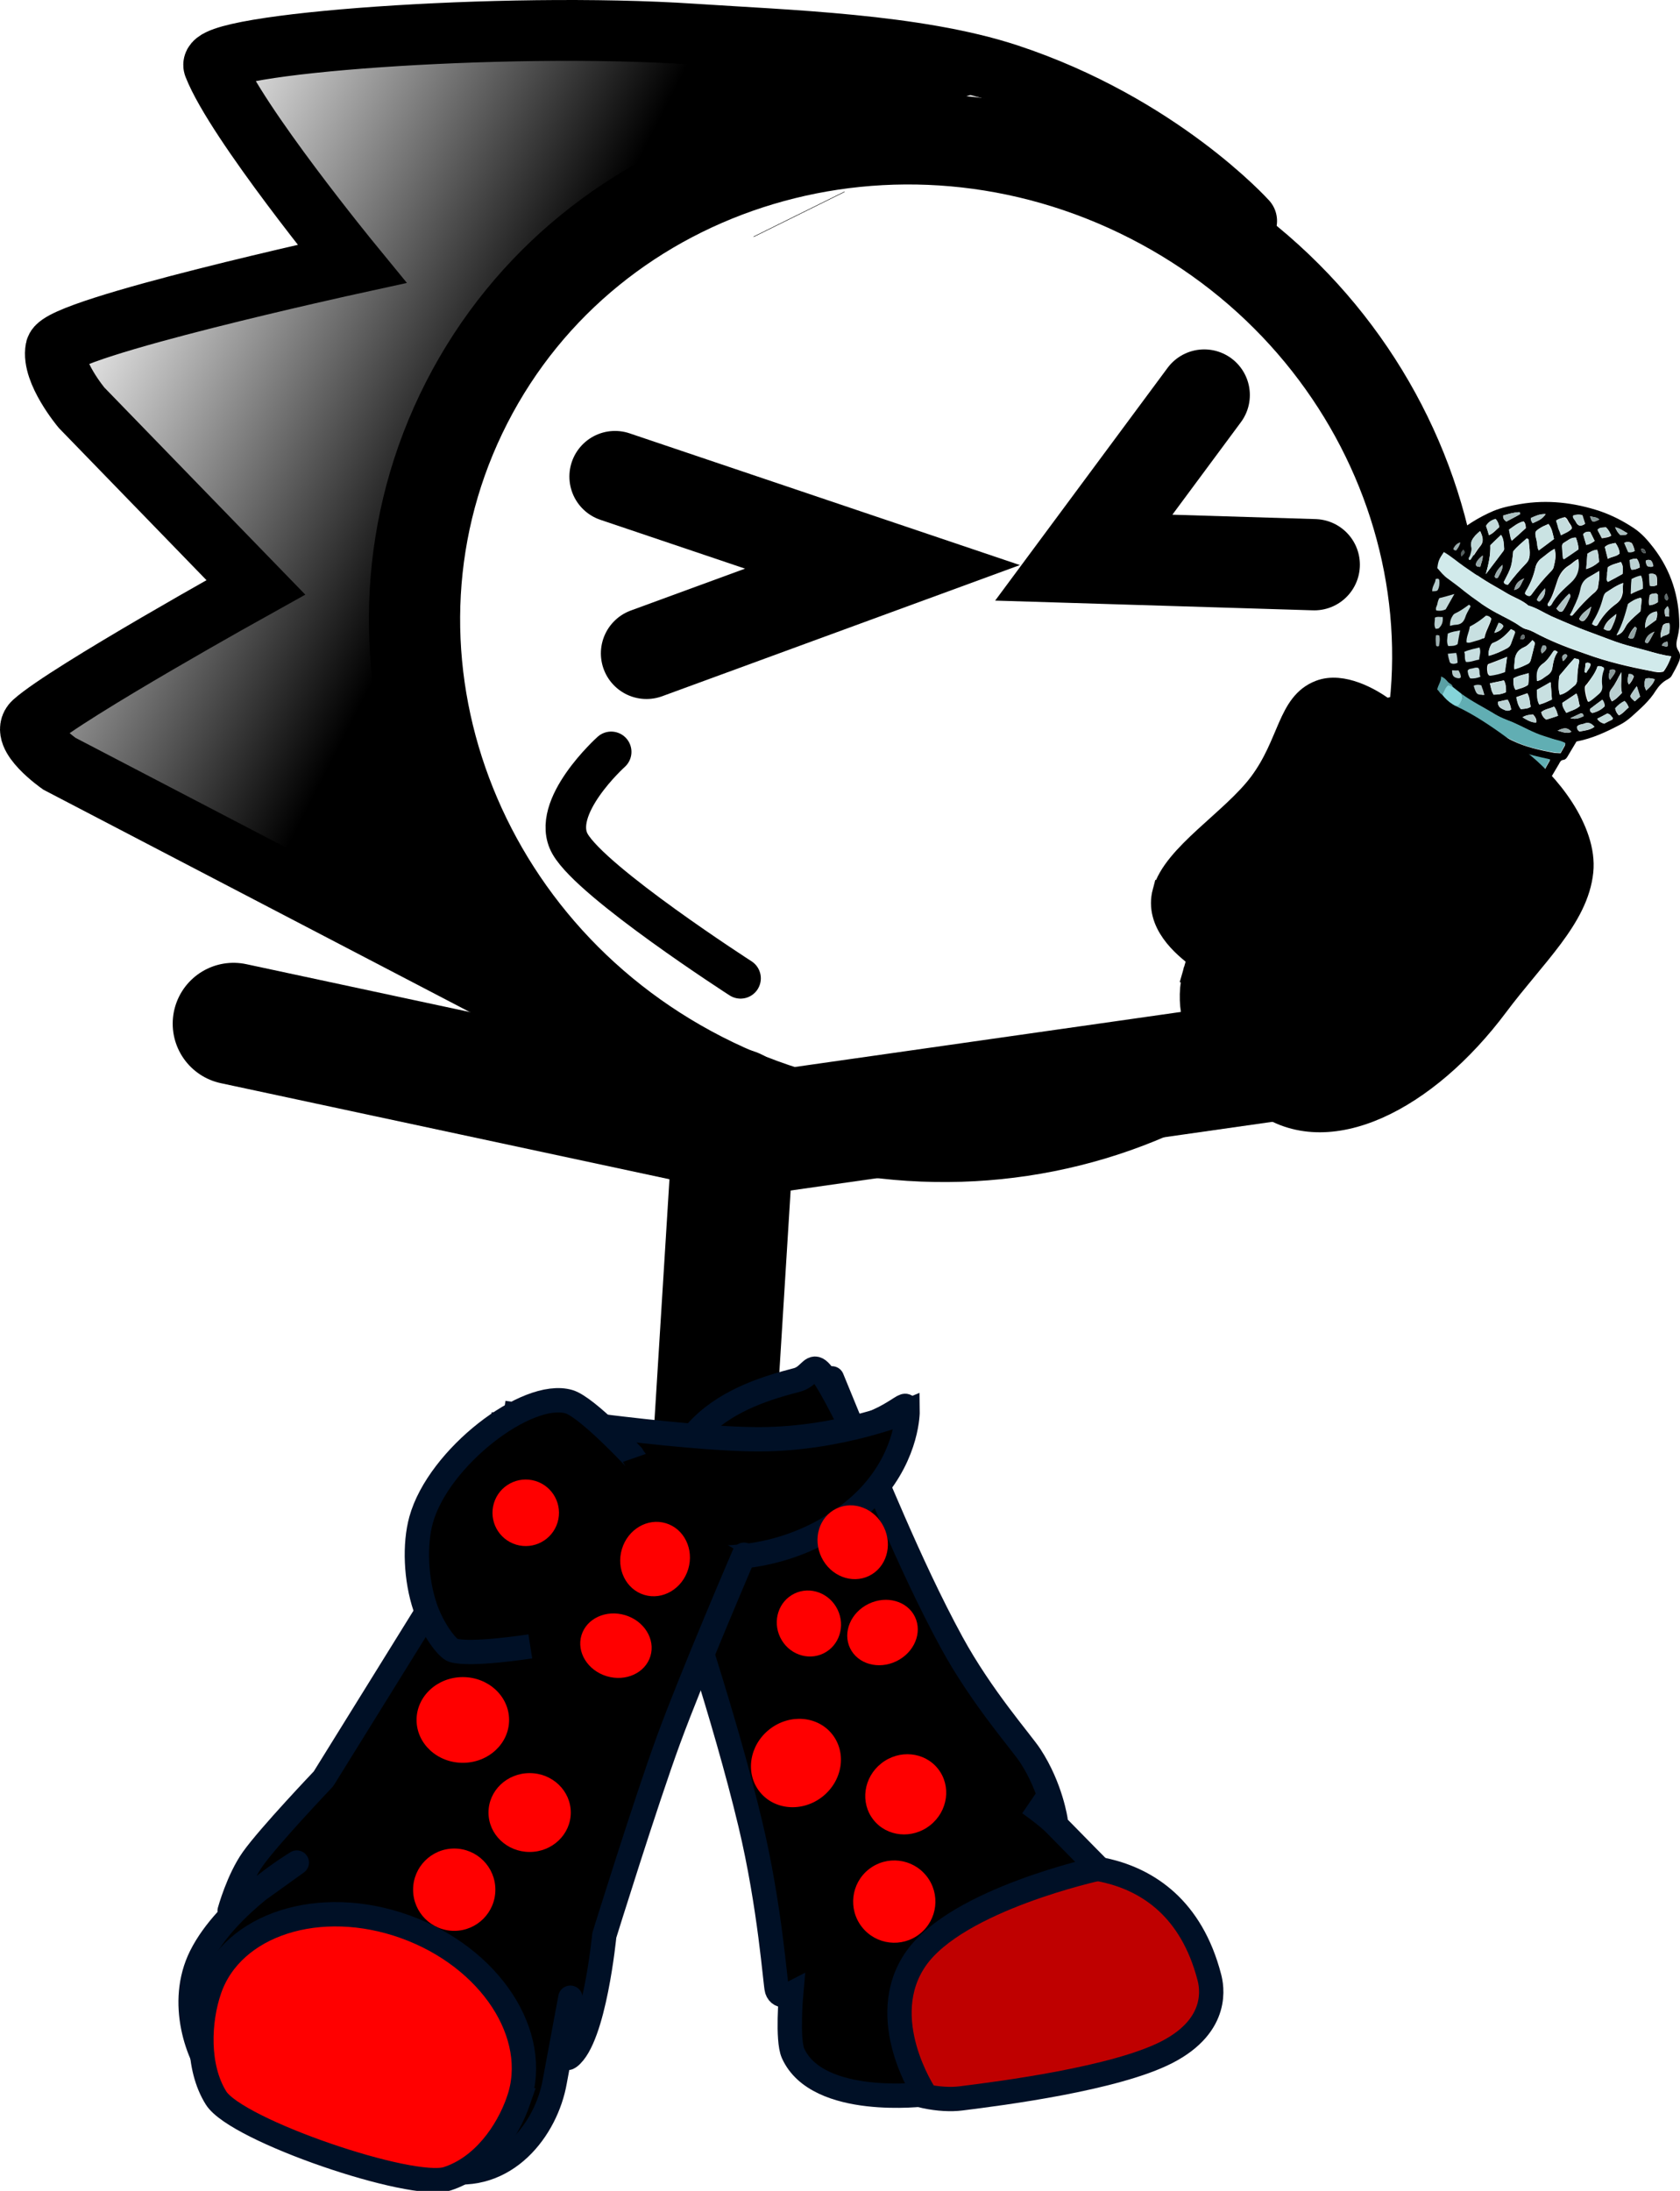 <svg version="1.1" xmlns="http://www.w3.org/2000/svg" xmlns:xlink="http://www.w3.org/1999/xlink" width="82.862" height="108.015" viewBox="0,0,82.862,108.015"><defs><linearGradient x1="219.097" y1="268.482" x2="199.12" y2="258.269" gradientUnits="userSpaceOnUse" id="color-1"><stop offset="0" stop-color="#000000"/><stop offset="1" stop-color="#000000" stop-opacity="0"/></linearGradient></defs><g transform="translate(-195.985,-244.135)"><g data-paper-data="{&quot;isPaintingLayer&quot;:true}" stroke-miterlimit="10" stroke-dasharray="" stroke-dashoffset="0" style="mix-blend-mode: normal"><g stroke-linejoin="miter"><path d="M264.327,287.156c-6.123,11.977 -21.233,16.499 -33.749,10.1c-12.516,-6.399 -17.699,-21.295 -11.576,-33.271c6.123,-11.977 21.233,-16.499 33.749,-10.1c12.516,6.399 17.699,21.295 11.576,33.271z" fill="none" fill-rule="nonzero" stroke="#000000" stroke-width="4.5" stroke-linecap="butt"/><g stroke-linecap="butt"><g fill-rule="nonzero"><path d="M235.401,254.705l-0.006,-0.012" data-paper-data="{&quot;index&quot;:null}" fill="#ffab19" stroke="#000000" stroke-width="5"/><g data-paper-data="{&quot;index&quot;:null}" fill="none" stroke="none" stroke-width="1" font-family="sans-serif" font-weight="normal" font-size="12" text-anchor="start"/></g><path d="M235.401,254.705l-0.006,-0.012" data-paper-data="{&quot;index&quot;:null}" fill="#ffab19" fill-rule="nonzero" stroke="#000000" stroke-width="5"/><path d="M240.849,276.527" fill="#001026" fill-rule="evenodd" stroke="#000000" stroke-width="5"/><g data-paper-data="{&quot;index&quot;:null}" fill="none" fill-rule="nonzero" stroke="none" stroke-width="1" font-family="sans-serif" font-weight="normal" font-size="12" text-anchor="start"/><g data-paper-data="{&quot;index&quot;:null}" fill="none" fill-rule="nonzero" stroke="none" stroke-width="1" font-family="sans-serif" font-weight="normal" font-size="12" text-anchor="start"/></g><path d="M225.023,295.397l-26.114,-13.612c0,0 -1.986,-1.397 -1.267,-2.041c1.649,-1.479 10.961,-6.652 10.961,-6.652l-8.596,-8.857c0,0 -1.485,-1.774 -1.269,-2.898c0.201,-1.046 14.606,-4.195 14.606,-4.195c0,0 -5.718,-6.977 -6.81,-9.76c-0.429,-1.093 14.232,-2.19 23.648,-1.564c4.607,0.306 11.008,0.493 15.517,1.977c7.476,2.462 11.773,7.233 11.773,7.233" fill="none" fill-rule="nonzero" stroke="#000000" stroke-width="3" stroke-linecap="round"/><path d="M197.245,280.934c0,0 0.167,-1.491 2.142,-2.653c2.473,-1.455 8.708,-1.918 8.31,-4.774c-0.515,-3.699 -11.951,-9.031 -8.817,-11.75c2.573,-2.232 13.315,-2.878 14.257,-4.722c0.941,-1.84 -3.699,-2.8 -4.779,-6.442c-1.536,-5.18 0.067,-4.366 0.067,-4.366c0,0 13.837,-1.318 20.023,-0.904c5.803,0.389 16.016,3.317 16.016,3.317c0,0 -19.555,5.442 -25.117,11.638c-6.165,6.869 1.005,31.419 1.005,31.419z" data-paper-data="{&quot;index&quot;:null}" fill="url(#color-1)" fill-rule="nonzero" stroke="none" stroke-width="0" stroke-linecap="butt"/></g><path d="M232.225,298.815l-0.986,15.866" fill="none" fill-rule="nonzero" stroke="#000000" stroke-width="6" stroke-linecap="round" stroke-linejoin="miter"/><path d="M260.193,296.205l-27.137,3.868l-25.553,-5.47" fill="none" fill-rule="nonzero" stroke="#000000" stroke-width="6" stroke-linecap="round" stroke-linejoin="miter"/><g stroke="#001026" stroke-width="1.2"><path d="M237.019,312.09l9.927,24.194c0,0 6.906,-1.537 8.688,5.338c0.102,0.392 0.549,2.331 -2.097,3.689c-2.535,1.301 -8.121,2.026 -10.165,2.279c-0.949,0.118 -2.51,-0.104 -3.696,-0.907c-1.194,-0.809 -1.537,-2.381 -1.784,-3.25c-0.101,-0.354 -10.024,-27.617 -10.024,-27.617" fill="#bf0000" fill-rule="evenodd" stroke-linecap="round" stroke-linejoin="round"/><path d="M229.305,321.501c-1.827,-7.046 3.281,-8.631 5.978,-9.33c1.173,-0.304 0.483,-2.13 3.072,3.051c0.57,1.141 2.426,5.963 4.579,9.905c1.475,2.699 3.425,4.897 3.863,5.564c1.033,1.575 1.259,3.215 1.259,3.215l-1.307,-0.866c0,0 0.874,0.614 1.268,1.017c1.229,1.254 2.164,2.199 2.164,2.199c0,0 -6.977,1.508 -9.024,4.451c-2.047,2.943 0.445,6.675 0.445,6.675c0,0 -5.298,0.665 -6.502,-2.019c-0.297,-0.662 -0.094,-2.94 -0.094,-2.94c0,0 -0.547,0.281 -0.702,-0.191c-0.079,-0.241 -0.33,-4.077 -1.315,-8.193c-1.296,-5.418 -3.421,-11.52 -3.684,-12.535z" fill="#000000" fill-rule="nonzero" stroke-linecap="butt" stroke-linejoin="miter"/></g><path d="M221.318,315.155c-0.01,-0.214 1.199,0.416 3.937,0.489c3.613,0.096 9.146,-0.334 10.702,-0.553c4.035,-0.57 4.717,-2.087 4.743,-1.521c0.097,2.095 -2.185,5.977 -6.801,6.19c-2.028,0.094 -6.177,0.795 -8.526,0.058c-2.997,-0.941 -4.001,-3.487 -4.055,-4.662z" fill="#004fd9" fill-rule="nonzero" stroke="#001026" stroke-width="1.2" stroke-linecap="butt" stroke-linejoin="miter"/><g fill-rule="nonzero" stroke-linecap="butt" stroke-linejoin="miter"><g fill="none" stroke="none" stroke-width="1" font-family="sans-serif" font-weight="normal" font-size="12" text-anchor="start"/><path d="M220.831,313.792c0,0 8.669,1.319 12.653,1.301c3.984,-0.018 7.266,-1.393 7.266,-1.393c0,0 0.031,2.051 -1.745,4.047c-1.375,1.545 -4.018,3.146 -7.434,3.18c-3.112,0.031 -6.584,-0.623 -8.303,-1.964c-2.605,-2.033 -2.436,-5.171 -2.436,-5.171z" fill="#000000" stroke="#001026" stroke-width="1.2"/></g><g stroke="#001026" stroke-width="1.2"><path d="M231.109,320.836c0,0 -11.696,28.082 -12.317,28.005c-1.781,-0.22 -10.388,-5.395 -10.388,-5.395l14.486,-27.44" data-paper-data="{&quot;index&quot;:null}" fill="#ffab19" fill-rule="evenodd" stroke-linecap="round" stroke-linejoin="round"/><path d="M232.681,320.786c0,0 -2.545,5.917 -3.716,9.107c-1.123,3.059 -3.174,9.655 -3.174,9.655c0,0 -0.491,5.084 -1.728,6.012c-0.573,0.43 0.054,-2.935 0.054,-2.935c0,0 -0.71,3.793 -0.769,4.128c-0.41,2.34 -2.415,4.987 -5.48,4.402c-3.365,-0.642 -8.896,-1.871 -11.173,-4.48c-0.969,-1.11 -1.928,-3.826 -0.797,-6.093c1.275,-2.557 4.727,-4.62 4.727,-4.62l-3.313,2.379c0,0 0.423,-1.546 1.144,-2.561c0.81,-1.139 3.483,-3.945 3.483,-3.945l10.597,-17.08" data-paper-data="{&quot;index&quot;:null}" fill="#000000" fill-rule="evenodd" stroke-linecap="round" stroke-linejoin="round"/><path d="M221.563,347.685c-0.556,1.606 -1.777,3.305 -3.517,3.865c-1.746,0.562 -10.4,-2.38 -11.404,-3.981c-0.954,-1.52 -0.862,-3.79 -0.319,-5.357c1.115,-3.218 5.43,-4.601 9.638,-3.09c4.208,1.511 6.716,5.345 5.601,8.563z" fill="#ff0000" fill-rule="nonzero" stroke-linecap="butt" stroke-linejoin="miter"/></g><path d="M222.141,325.303c0,0 -2.915,0.459 -3.806,0.196c-0.274,-0.081 -1.007,-1.015 -1.382,-2.129c-0.468,-1.39 -0.529,-3.103 -0.199,-4.299c0.85,-3.079 5.237,-6.436 7.295,-5.83c0.892,0.263 3.224,2.765 3.226,2.771" fill="#000000" fill-rule="nonzero" stroke="#001026" stroke-width="1.2" stroke-linecap="butt" stroke-linejoin="miter"/><g fill="#ff0000" fill-rule="nonzero" stroke="none" stroke-linecap="butt" stroke-linejoin="miter"><path d="M237.035,329.641c0.723,0.916 0.506,2.292 -0.484,3.072c-0.99,0.78 -2.378,0.67 -3.1,-0.246c-0.723,-0.916 -0.506,-2.292 0.484,-3.072c0.99,-0.78 2.378,-0.67 3.1,0.246z" stroke-width="NaN"/><path d="M242.251,331.341c0.665,0.843 0.491,2.089 -0.389,2.783c-0.88,0.694 -2.132,0.573 -2.797,-0.27c-0.665,-0.843 -0.491,-2.089 0.389,-2.783c0.88,-0.694 2.132,-0.573 2.797,0.27z" stroke-width="0"/><path d="M241.686,336.63c0.694,0.88 0.543,2.155 -0.337,2.849c-0.88,0.694 -2.155,0.543 -2.849,-0.337c-0.694,-0.88 -0.543,-2.155 0.337,-2.849c0.88,-0.694 2.155,-0.543 2.849,0.337z" stroke-width="0"/></g><g fill="#ff0000" fill-rule="nonzero" stroke="none" stroke-linecap="butt" stroke-linejoin="miter"><path d="M238.846,321.83c-0.849,0.411 -1.898,0.001 -2.342,-0.916c-0.444,-0.917 -0.116,-1.994 0.734,-2.405c0.849,-0.411 1.898,-0.001 2.342,0.916c0.444,0.917 0.116,1.994 -0.734,2.405z" stroke-width="NaN"/><path d="M236.597,325.652c-0.781,0.378 -1.735,0.024 -2.129,-0.791c-0.395,-0.815 -0.081,-1.783 0.7,-2.161c0.781,-0.378 1.735,-0.024 2.129,0.791c0.395,0.815 0.081,1.783 -0.7,2.161z" stroke-width="0"/><path d="M240.198,326.035c-0.883,0.428 -1.906,0.141 -2.284,-0.64c-0.378,-0.781 0.031,-1.761 0.914,-2.189c0.883,-0.428 1.906,-0.141 2.284,0.64c0.378,0.781 -0.031,1.761 -0.914,2.189z" stroke-width="0"/></g><g fill-rule="nonzero" stroke-linecap="butt" stroke-linejoin="miter"><g data-paper-data="{&quot;index&quot;:null}" stroke="none" stroke-width="1"><path d="M266.566,278.365c-0.159,-0.141 -0.14,-0.288 -0.088,-0.457c0.104,-0.26 0.258,-0.493 0.378,-0.745c-0.025,-0.071 -0.049,-0.143 -0.082,-0.199c-0.645,-1.233 -0.666,-2.497 -0.46,-3.78c0.045,-0.27 0.073,-0.55 0.21,-0.792c0.026,-0.045 0.043,-0.115 0.027,-0.162c-0.09,-0.262 0.021,-0.459 0.125,-0.68c0.086,-0.19 0.206,-0.364 0.309,-0.545c0.06,-0.106 0.154,-0.195 0.297,-0.219c0.143,-0.024 0.262,-0.119 0.373,-0.199c0.578,-0.524 1.248,-0.942 1.993,-1.263c0.423,-0.173 0.862,-0.26 1.318,-0.338c1.342,-0.228 2.664,-0.075 3.957,0.357c0.579,0.201 1.133,0.486 1.652,0.832c0.393,0.262 0.693,0.612 0.968,0.969c0.874,1.136 1.257,2.41 1.269,3.766c0.006,0.257 -0.056,0.519 -0.117,0.781c-0.035,0.177 -0.046,0.348 0.071,0.526c0.108,0.154 0.098,0.325 0.046,0.493c-0.104,0.26 -0.241,0.502 -0.378,0.745c-0.043,0.076 -0.111,0.119 -0.179,0.162c-0.271,0.134 -0.45,0.336 -0.604,0.569c-0.308,0.506 -0.767,0.896 -1.209,1.295c-0.17,0.147 -0.357,0.286 -0.568,0.392c-0.678,0.355 -1.355,0.671 -2.132,0.819c-0.129,0.227 -0.283,0.461 -0.42,0.703c-0.051,0.091 -0.112,0.197 -0.246,0.206c-0.118,0.017 -0.153,0.117 -0.204,0.208c-0.36,0.597 -0.703,1.203 -1.063,1.801c-0.78,1.34 -1.569,2.695 -2.382,4.017c-0.796,1.292 -1.543,2.61 -2.306,3.92c-0.12,0.212 -0.265,0.392 -0.385,0.604c-0.583,1.03 -1.166,2.061 -1.766,3.082c-0.103,0.182 -0.172,0.381 -0.367,0.496c-0.068,0.043 -0.094,0.128 -0.137,0.203c-0.429,0.758 -0.883,1.522 -1.312,2.279c-0.017,0.03 -0.043,0.076 -0.06,0.106c-0.12,0.251 -0.306,0.312 -0.601,0.297c-0.985,-0.058 -1.858,-0.391 -2.619,-0.998c-0.192,-0.158 -0.367,-0.346 -0.509,-0.556c-0.108,-0.154 -0.106,-0.309 -0.037,-0.469c0.207,-0.48 0.397,-0.97 0.613,-1.465c0.155,-0.351 0.352,-0.699 0.457,-1.076c0.227,-0.822 0.664,-1.556 0.942,-2.352c0.164,-0.444 0.287,-0.889 0.468,-1.325c0.198,-0.465 0.355,-0.933 0.528,-1.392c0.32,-0.833 0.682,-1.664 0.985,-2.506c0.373,-1.119 0.814,-2.203 1.254,-3.287c0.147,-0.374 0.294,-0.749 0.441,-1.123c0.242,-0.58 0.492,-1.175 0.734,-1.755c0.138,-0.32 0.234,-0.643 0.372,-0.963c0.13,-0.344 0.293,-0.632 0.448,-0.983zM267.105,278.37c0.15,0.195 0.317,0.359 0.526,0.487c0.359,0.361 0.794,0.625 1.23,0.889c0.544,0.339 1.14,0.627 1.718,0.906c0.663,0.322 1.36,0.467 2.084,0.605c0.084,0.004 0.168,0.009 0.295,0.015c0.069,-0.121 0.137,-0.242 0.206,-0.364c0.017,-0.03 0.018,-0.069 0.026,-0.123c-0.117,-0.061 -0.243,-0.106 -0.378,-0.136c-0.227,-0.058 -0.42,-0.138 -0.647,-0.197c-0.554,-0.168 -1.049,-0.482 -1.577,-0.696c-0.277,-0.123 -0.571,-0.216 -0.831,-0.37c-0.561,-0.348 -1.165,-0.62 -1.692,-1.029c-0.134,-0.108 -0.284,-0.225 -0.418,-0.333c-0.016,-0.126 -0.167,-0.164 -0.234,-0.238c-0.075,-0.097 -0.15,-0.195 -0.343,-0.275c0.006,0.257 -0.156,0.429 -0.192,0.645c0.075,0.058 0.091,0.184 0.225,0.214zM267.484,279.23c-0.308,-0.335 -0.4,-0.402 -0.636,-0.484c-0.086,0.19 -0.164,0.366 -0.25,0.556c-0.06,0.106 -0.036,0.216 0.039,0.314c0.05,0.065 0.134,0.108 0.184,0.173c0.191,0.236 0.451,0.428 0.728,0.551c0.075,0.136 0.209,0.205 0.343,0.275c0.746,0.404 1.467,0.815 2.255,1.143c0.353,0.143 0.714,0.27 1.066,0.374c0.286,0.069 0.588,0.147 0.893,0.069c0.112,-0.197 0.223,-0.394 0.334,-0.591c-0.151,-0.039 -0.286,-0.069 -0.404,-0.091c-0.538,-0.121 -1.059,-0.272 -1.546,-0.484c-0.629,-0.266 -1.216,-0.607 -1.811,-0.934c-0.285,-0.147 -0.502,-0.376 -0.795,-0.508c-0.091,-0.184 -0.25,-0.285 -0.401,-0.363zM260.018,297.165c0.183,0.212 0.409,0.348 0.653,0.454c0.008,0.024 0.033,0.056 0.05,0.065c0.411,0.192 0.839,0.354 1.285,0.408c0.261,0.037 0.513,0.088 0.775,0.008c0.48,-0.848 0.961,-1.697 1.467,-2.591c-0.497,-0.041 -0.942,-0.173 -1.379,-0.32c-0.386,-0.121 -0.696,-0.339 -1.065,-0.491c-0.134,-0.069 -0.243,-0.145 -0.377,-0.214c-0.158,-0.179 -0.351,-0.337 -0.593,-0.482c-0.257,0.455 -0.363,0.948 -0.57,1.389c-0.198,0.465 -0.38,0.939 -0.57,1.389c0.091,0.184 0.208,0.283 0.325,0.383zM261.323,293.904c0.075,0.136 0.2,0.221 0.334,0.29c0.1,0.13 0.259,0.192 0.402,0.285c0.461,0.257 0.965,0.439 1.469,0.581c0.303,0.078 0.622,0.125 0.943,0.095c0.034,-0.061 0.085,-0.113 0.12,-0.173c0.42,-0.742 0.832,-1.47 1.269,-2.203c0.463,-0.779 0.917,-1.543 1.38,-2.322c0.669,-1.143 1.345,-2.262 2.014,-3.405c0.763,-1.271 1.466,-2.552 2.262,-3.805c0.137,-0.203 0.249,-0.439 0.377,-0.667c-0.219,-0.034 -0.438,-0.03 -0.639,-0.095c-0.664,-0.166 -1.293,-0.432 -1.906,-0.728c-0.537,-0.277 -1.065,-0.569 -1.593,-0.86c-0.201,-0.143 -0.393,-0.262 -0.594,-0.404c-0.083,-0.16 -0.251,-0.208 -0.368,-0.307c-0.134,-0.108 -0.234,-0.238 -0.41,-0.309c-0.119,0.134 -0.154,0.273 -0.198,0.387c-0.322,0.989 -0.786,1.924 -1.158,2.887c-0.242,0.619 -0.484,1.238 -0.709,1.866c-0.32,0.833 -0.615,1.66 -0.926,2.478c-0.251,0.673 -0.502,1.346 -0.77,2.011c-0.277,0.719 -0.562,1.413 -0.855,2.123c-0.259,0.649 -0.527,1.314 -0.778,1.987c0.142,0.093 0.191,0.236 0.334,0.29zM278.416,276.49c-0.446,-0.054 -0.833,-0.175 -1.227,-0.281c-0.412,-0.114 -0.815,-0.205 -1.219,-0.335c-0.386,-0.121 -0.772,-0.281 -1.15,-0.417c-0.395,-0.145 -0.789,-0.29 -1.192,-0.458c-0.369,-0.151 -0.747,-0.326 -1.116,-0.478c-0.377,-0.175 -0.721,-0.411 -1.132,-0.525c-0.301,-0.272 -0.704,-0.402 -1.047,-0.599c-0.352,-0.221 -0.737,-0.419 -1.089,-0.64c-0.335,-0.212 -0.678,-0.448 -1.004,-0.675c-0.343,-0.236 -0.635,-0.523 -1.004,-0.714c-0.239,0.346 -0.299,0.452 -0.32,0.794c0.158,0.179 0.317,0.359 0.526,0.525c0.259,0.192 0.519,0.385 0.786,0.601c0.51,0.4 1.012,0.776 1.599,1.079c0.402,0.208 0.813,0.4 1.182,0.668c0.075,0.058 0.176,0.11 0.294,0.132c0.227,0.058 0.436,0.186 0.638,0.29c0.738,0.38 1.527,0.67 2.308,0.936c1.024,0.372 2.075,0.62 3.152,0.823c0.21,0.05 0.42,0.099 0.632,0.032c0.162,-0.21 0.274,-0.446 0.387,-0.76zM272.662,271.194c-0.246,0.128 -0.424,0.29 -0.62,0.444c-0.178,0.123 -0.298,0.297 -0.334,0.513c-0.097,0.4 -0.252,0.79 -0.475,1.145c-0.017,0.03 -0.026,0.084 -0.035,0.1c0.058,0.089 0.125,0.123 0.235,0.121c0.025,-0.006 0.059,-0.028 0.068,-0.043c0.299,-0.413 0.632,-0.81 0.998,-1.188c0.051,-0.052 0.119,-0.134 0.12,-0.212c0.07,-0.277 0.14,-0.554 0.042,-0.879zM270.361,272.963c0.282,-0.383 0.589,-0.734 0.904,-1.061c0.102,-0.104 0.145,-0.219 0.164,-0.366c0.019,-0.225 -0.013,-0.437 -0.036,-0.664c0.001,-0.078 0.01,-0.171 -0.108,-0.193c-0.23,0.214 -0.467,0.405 -0.664,0.636c-0.075,0.783 -0.075,0.783 -0.47,1.519c0.025,0.071 0.083,0.121 0.209,0.128zM273.637,276.59c-0.221,0.238 -0.426,0.485 -0.631,0.732c-0.051,0.052 -0.102,0.104 -0.12,0.173c-0.02,0.303 -0.056,0.597 0.033,0.898c0.304,-0.078 0.483,-0.279 0.704,-0.44c0.11,-0.08 0.145,-0.18 0.155,-0.312c0.003,-0.312 0.04,-0.606 0.102,-0.907c0.009,-0.015 -0.016,-0.048 -0.033,-0.095c-0.059,-0.011 -0.135,-0.03 -0.21,-0.05zM276.041,272.877c-0.355,0.13 -0.584,0.305 -0.83,0.472c-0.085,0.074 -0.111,0.158 -0.137,0.242c-0.105,0.415 -0.261,0.805 -0.492,1.175c-0.026,0.045 -0.035,0.1 -0.06,0.145c0.176,0.11 0.218,0.112 0.287,-0.009c0.223,-0.394 0.521,-0.729 0.886,-0.991c0.221,-0.16 0.307,-0.351 0.335,-0.591c-0.007,-0.141 -0.006,-0.258 0.013,-0.444zM272.331,273.998c0.084,0.043 0.135,-0.009 0.169,-0.069c0.24,-0.424 0.606,-0.764 0.972,-1.104c0.289,-0.281 0.419,-0.664 0.357,-1.127c-0.195,0.076 -0.297,0.219 -0.458,0.312c-0.331,0.201 -0.494,0.489 -0.598,0.827c-0.122,0.368 -0.226,0.744 -0.449,1.06c-0.009,0.054 -0.001,0.078 0.007,0.102zM274.859,272.287c-0.204,0.13 -0.356,0.208 -0.492,0.295c-0.229,0.136 -0.349,0.31 -0.402,0.556c-0.062,0.34 -0.2,0.66 -0.355,0.972c-0.043,0.115 -0.112,0.236 -0.172,0.342c0.075,0.058 0.118,0.022 0.135,-0.009c0.333,-0.396 0.682,-0.784 1.09,-1.121c0.06,-0.067 0.111,-0.119 0.137,-0.203c0.036,-0.255 0.089,-0.502 0.059,-0.831zM274.779,276.983c-0.096,0.322 -0.301,0.569 -0.488,0.825c-0.043,0.076 -0.128,0.11 -0.137,0.203c-0.018,0.147 0.046,0.493 0.153,0.725c0.203,-0.091 0.34,-0.256 0.501,-0.388c0.128,-0.11 0.179,-0.24 0.164,-0.405c-0.014,-0.281 0.005,-0.545 0.092,-0.814c0.009,-0.015 -0.008,-0.063 -0.016,-0.087c-0.059,-0.05 -0.126,-0.084 -0.269,-0.06zM268.478,275.026c-0.019,0.264 -0.182,0.513 -0.143,0.788c0.126,0.045 0.219,-0.004 0.321,-0.03c0.186,-0.061 0.372,-0.082 0.55,-0.206c0.054,-0.325 0.259,-0.61 0.338,-0.941c-0.058,-0.089 -0.142,-0.132 -0.243,-0.145c-0.246,0.206 -0.518,0.379 -0.823,0.535zM271.564,275.697c-0.119,0.134 -0.239,0.268 -0.382,0.331c-0.347,0.154 -0.476,0.42 -0.488,0.747c-0.001,0.117 -0.053,0.208 -0.004,0.351c0.253,-0.065 0.465,-0.171 0.677,-0.277c0.059,-0.028 0.094,-0.089 0.12,-0.173c0.062,-0.262 0.131,-0.5 0.193,-0.762c0.026,-0.045 0.026,-0.123 -0.116,-0.216zM270.508,275.152c-0.256,0.299 -0.528,0.55 -0.883,0.68c-0.076,0.02 -0.094,0.089 -0.128,0.149c-0.06,0.145 -0.104,0.299 -0.081,0.487c0.355,-0.091 0.626,-0.225 0.905,-0.375c0.093,-0.05 0.153,-0.117 0.188,-0.216c0.061,-0.184 0.138,-0.359 0.199,-0.543c0.009,-0.015 -0.008,-0.063 -0.016,-0.087c-0.05,-0.026 -0.101,-0.052 -0.184,-0.095zM276.895,274.277c0.019,-0.186 0.046,-0.387 0.065,-0.573c-0.008,-0.024 -0.016,-0.048 -0.033,-0.095c-0.262,0.041 -0.465,0.171 -0.627,0.303c-0.148,0.53 -0.28,1.03 -0.571,1.545c0.372,-0.121 0.392,-0.424 0.554,-0.595c0.188,-0.216 0.4,-0.401 0.612,-0.585zM272.633,270.709c-0.065,-0.268 -0.096,-0.519 -0.271,-0.746c-0.127,0.071 -0.254,0.104 -0.356,0.169c-0.102,0.065 -0.22,0.121 -0.28,0.227c-0.027,0.162 0.039,0.314 0.063,0.463c0.024,0.149 0.005,0.296 0.097,0.441c0.255,-0.182 0.484,-0.357 0.747,-0.554zM269.271,272.44c0.324,-0.42 0.589,-0.773 0.854,-1.126c0.017,-0.03 0.06,-0.067 0.043,-0.115c-0.023,-0.227 0.005,-0.467 -0.153,-0.686c-0.187,0.178 -0.366,0.34 -0.528,0.511c0.021,0.461 -0.076,0.9 -0.216,1.415zM271.789,277.711c0.211,-0.028 0.33,-0.162 0.466,-0.249c0.161,-0.093 0.272,-0.212 0.299,-0.413c0.045,-0.27 0.09,-0.541 0.26,-0.766c-0.1,-0.091 -0.176,-0.11 -0.227,-0.019c-0.145,0.219 -0.299,0.452 -0.512,0.597c-0.297,0.219 -0.292,0.515 -0.286,0.851zM270.317,276.522c-0.364,0.145 -0.66,0.247 -0.939,0.358c-0.06,0.106 -0.044,0.193 -0.045,0.27c0.016,0.087 -0.002,0.195 0.098,0.286c0.253,-0.026 0.506,-0.091 0.752,-0.18c0.061,-0.223 0.097,-0.439 0.134,-0.734zM272.53,278.622c-0.022,-0.305 -0.045,-0.571 -0.059,-0.852c-0.229,0.136 -0.449,0.258 -0.669,0.379c0.006,0.257 -0.013,0.483 0.111,0.723c0.228,-0.059 0.414,-0.158 0.618,-0.249zM273.712,270.639c-0.253,-0.013 -0.414,0.158 -0.601,0.258c-0.059,0.028 -0.085,0.113 -0.078,0.175c0.015,0.203 0.021,0.383 0.045,0.571c-0.009,0.015 0.025,0.032 0.059,0.05c0.237,-0.152 0.467,-0.327 0.704,-0.479c0.002,-0.195 -0.064,-0.385 -0.129,-0.575zM276.012,272.432c0.027,-0.201 0.046,-0.387 -0.078,-0.589c-0.211,0.067 -0.456,0.117 -0.643,0.256c-0.01,0.132 -0.053,0.247 -0.037,0.372c-0.001,0.117 -0.087,0.229 0.039,0.353c0.246,-0.128 0.491,-0.256 0.72,-0.392zM273.042,278.788c-0.01,0.171 0.098,0.325 0.197,0.493c0.237,-0.113 0.482,-0.163 0.669,-0.34c-0.066,-0.19 -0.055,-0.4 -0.171,-0.617c-0.237,0.152 -0.458,0.312 -0.696,0.463zM275.956,277.276c-0.171,0.264 -0.284,0.578 -0.489,0.825c-0.162,0.21 -0.113,0.392 0.019,0.617c0.212,-0.106 0.34,-0.256 0.493,-0.411c-0.081,-0.355 -0.002,-0.686 -0.024,-1.03zM268.452,271.743c0.076,0.019 0.101,-0.026 0.127,-0.071c0.128,-0.188 0.248,-0.4 0.393,-0.58c0.23,-0.253 0.148,-0.491 0.024,-0.77c-0.094,0.089 -0.17,0.147 -0.23,0.214c-0.153,0.156 -0.264,0.314 -0.208,0.558c0.024,0.149 -0.02,0.303 -0.055,0.441c-0.051,0.052 -0.127,0.11 -0.053,0.208zM267.501,274.992c0.118,-0.017 0.203,-0.052 0.279,-0.072c0.236,-0.035 0.364,-0.145 0.433,-0.344c0.052,-0.169 0.163,-0.327 0.232,-0.487c0.026,-0.045 0.068,-0.082 -0.041,-0.158c-0.204,0.169 -0.441,0.321 -0.704,0.44c-0.059,0.028 -0.102,0.104 -0.136,0.164c-0.035,0.138 -0.062,0.262 -0.064,0.457zM271.357,277.9c0.019,-0.186 0.063,-0.379 0.023,-0.576c-0.262,0.08 -0.524,0.121 -0.753,0.258c0.015,0.203 -0.021,0.381 0.112,0.567c0.211,-0.067 0.431,-0.111 0.618,-0.249zM274.219,272.192c0.262,-0.08 0.466,-0.21 0.635,-0.357c-0.015,-0.203 -0.021,-0.383 -0.095,-0.597c-0.186,0.022 -0.338,0.1 -0.482,0.202c-0.011,0.249 -0.039,0.489 -0.058,0.753zM269.47,277.827c0.041,0.158 0.048,0.26 0.098,0.363c0.025,0.071 0.058,0.128 0.091,0.184c0.211,0.011 0.421,-0.018 0.608,-0.117c0.002,-0.195 0.004,-0.389 -0.104,-0.582c-0.228,0.059 -0.439,0.087 -0.692,0.152zM267.719,273.421c-0.287,0.087 -0.49,0.139 -0.727,0.212c-0.051,0.052 -0.094,0.167 -0.096,0.283c-0.018,0.108 -0.111,0.197 -0.054,0.325c0.177,0.032 0.32,0.008 0.464,-0.054c0.12,-0.251 0.249,-0.478 0.412,-0.766zM272.735,269.802c0.041,0.119 0.082,0.238 0.123,0.357c0.041,0.119 0.091,0.223 0.131,0.342c0.212,-0.106 0.398,-0.167 0.526,-0.316c0.001,-0.117 -0.082,-0.199 -0.14,-0.288c-0.058,-0.089 -0.091,-0.223 -0.216,-0.268c-0.161,0.054 -0.304,0.078 -0.423,0.173zM271.481,278.982c-0.048,-0.221 -0.029,-0.446 -0.162,-0.671c-0.186,0.061 -0.355,0.13 -0.541,0.191c0.048,0.221 0.072,0.409 0.23,0.588c0.16,-0.015 0.303,-0 0.473,-0.108zM270.551,270.79c0.255,-0.221 0.476,-0.42 0.697,-0.619c-0.016,-0.126 -0.014,-0.242 -0.115,-0.333c-0.279,0.072 -0.483,0.24 -0.703,0.401c0.016,0.126 0.031,0.251 0.072,0.37c-0.018,0.069 0.007,0.102 0.049,0.182zM268.943,276.655c-0.006,-0.219 0.097,-0.4 0.031,-0.591c-0.27,0.056 -0.515,0.106 -0.752,0.219c0.057,0.167 -0.028,0.318 0.088,0.495c0.211,0.011 0.388,-0.074 0.633,-0.124zM276.929,272.533c-0.169,0.03 -0.329,0.085 -0.465,0.171c-0.002,0.234 -0.021,0.459 -0.041,0.723c0.195,-0.115 0.364,-0.184 0.584,-0.266c0.002,-0.234 0.013,-0.444 -0.078,-0.627zM267.396,275.368c-0.044,0.232 -0.088,0.424 0.011,0.632c0.177,-0.007 0.329,-0.007 0.464,-0.093c0.036,-0.216 0.088,-0.424 0.125,-0.679c-0.211,0.028 -0.405,0.065 -0.6,0.141zM275.286,271.686c0.22,-0.121 0.456,-0.117 0.584,-0.266c-0.015,-0.203 -0.098,-0.363 -0.206,-0.517c-0.194,0.037 -0.38,0.059 -0.524,0.199c0.049,0.182 0.081,0.355 0.146,0.584zM272.833,279.424c-0.057,-0.167 -0.081,-0.316 -0.198,-0.454c-0.212,0.106 -0.456,0.117 -0.635,0.279c0.041,0.158 0.107,0.27 0.249,0.363c0.203,-0.052 0.397,-0.128 0.583,-0.189zM269.934,270.12c-0.032,-0.173 -0.082,-0.277 -0.173,-0.383c-0.186,0.061 -0.372,0.16 -0.475,0.342c0.049,0.143 0.098,0.286 0.139,0.444c0.228,-0.097 0.348,-0.271 0.51,-0.403zM276.318,279.009c-0.058,-0.128 -0.107,-0.231 -0.199,-0.298c-0.186,0.1 -0.339,0.217 -0.467,0.366c0.032,0.134 0.082,0.238 0.182,0.329c0.203,-0.091 0.323,-0.264 0.484,-0.396zM269.866,278.736c-0.002,0.234 0.123,0.318 0.283,0.381c0.117,0.061 0.252,0.091 0.371,-0.005c-0.032,-0.173 -0.073,-0.331 -0.181,-0.485c-0.169,0.03 -0.321,0.069 -0.473,0.108zM277.675,274.698c0.027,-0.162 0.095,-0.283 0.021,-0.42c-0.481,0.085 -0.56,0.416 -0.573,0.82c0.187,-0.139 0.365,-0.262 0.552,-0.401zM268.503,277.583c0.185,0.017 0.329,-0.007 0.506,-0.091c-0.075,-0.136 -0.006,-0.296 -0.105,-0.426c-0.109,-0.037 -0.177,0.007 -0.27,0.017c-0.101,0.026 -0.202,0.013 -0.262,0.119c0.016,0.126 0.031,0.251 0.131,0.381zM272.751,274.136c0.133,0.186 0.251,0.208 0.345,0.08c0.128,-0.188 0.223,-0.394 0.309,-0.584c0.034,-0.061 0.06,-0.145 -0.023,-0.227c-0.238,0.229 -0.443,0.476 -0.631,0.732zM273.772,279.948c-0.018,0.108 0.023,0.188 0.115,0.255c0.245,-0.05 0.515,-0.067 0.735,-0.228c-0.15,-0.195 -0.318,-0.242 -0.521,-0.151c-0.101,0.026 -0.228,0.02 -0.33,0.123zM275.083,275.143c0.235,0.121 0.302,0.117 0.379,-0.02c0.103,-0.221 0.215,-0.457 0.251,-0.712c-0.289,0.204 -0.552,0.401 -0.631,0.732zM276.716,277.962c-0.085,0.113 -0.145,0.219 -0.222,0.316c-0.137,0.203 -0.137,0.203 0.122,0.435c0.094,-0.089 0.213,-0.184 0.264,-0.236c-0.066,-0.19 -0.106,-0.348 -0.163,-0.515zM275.192,270.13c-0.143,0.024 -0.312,-0.024 -0.406,0.143c0.058,0.128 0.141,0.249 0.207,0.4c0.169,-0.03 0.346,-0.037 0.465,-0.132c-0.075,-0.136 -0.124,-0.279 -0.266,-0.411zM275.015,278.631c-0.195,0.154 -0.407,0.299 -0.603,0.453c-0.009,0.093 0.007,0.18 0.124,0.201c0.228,-0.059 0.44,-0.165 0.602,-0.336c-0.016,-0.126 -0.048,-0.221 -0.123,-0.318zM277.354,273.007c0.126,0.045 0.244,0.028 0.363,-0.028c0.001,-0.078 0.002,-0.156 0.002,-0.234c-0.007,-0.102 0.002,-0.195 -0.082,-0.277c-0.101,-0.052 -0.202,-0.065 -0.312,-0.024c0.007,0.18 0.022,0.383 0.028,0.563zM274.223,271c0.169,-0.03 0.296,-0.102 0.415,-0.197c-0.083,-0.16 -0.149,-0.311 -0.223,-0.448c-0.16,-0.024 -0.278,0.033 -0.347,0.115c0.049,0.182 0.098,0.363 0.155,0.53zM277.759,273.822c0.001,-0.117 0.002,-0.234 -0.013,-0.359c-0.008,-0.024 -0.042,-0.041 -0.067,-0.074c-0.093,0.011 -0.211,-0.011 -0.329,0.085c-0.018,0.147 -0.07,0.316 -0.022,0.498c0.177,-0.007 0.296,-0.063 0.431,-0.15zM277.91,275.583c0.111,-0.158 0.313,-0.093 0.398,-0.245c0.002,-0.156 0.062,-0.301 -0.004,-0.491c-0.16,0.015 -0.304,0.039 -0.331,0.201c-0.027,0.162 -0.121,0.29 -0.064,0.534zM275.105,279.813c0.127,-0.071 0.271,-0.134 0.389,-0.191c0.025,-0.006 0.026,-0.045 0.043,-0.076c-0.067,-0.074 -0.108,-0.193 -0.284,-0.225c-0.152,0.078 -0.313,0.171 -0.491,0.256c0.083,0.121 0.175,0.188 0.343,0.236zM274.166,269.953c-0.049,-0.143 -0.09,-0.301 -0.131,-0.42c-0.177,-0.032 -0.32,-0.009 -0.447,0.024c-0.043,0.115 0.066,0.19 0.107,0.27c0.041,0.08 0.074,0.175 0.2,0.221c0.084,0.004 0.177,-0.007 0.271,-0.095zM267.395,276.366c0.024,0.149 0.048,0.26 0.072,0.37c-0,0.039 0.041,0.08 0.05,0.104c0.117,0.061 0.236,0.043 0.354,-0.013c-0.015,-0.164 -0.014,-0.32 -0.071,-0.487c-0.126,-0.006 -0.244,0.011 -0.405,0.026zM277.177,278.18c0.179,-0.162 0.357,-0.325 0.427,-0.563c-0.177,-0.032 -0.319,-0.086 -0.472,-0.008c-0.062,0.301 -0.062,0.301 0.045,0.571zM268.668,277.942c0.122,0.435 0.139,0.443 0.526,0.448c-0.041,-0.158 -0.106,-0.309 -0.147,-0.467c-0.126,-0.045 -0.244,-0.028 -0.379,0.02zM276.866,272.109c-0.015,-0.164 -0.048,-0.299 -0.147,-0.428c-0.042,-0.002 -0.11,0.002 -0.177,0.007c-0.051,0.013 -0.11,0.041 -0.161,0.054c0.015,0.164 0.005,0.335 0.096,0.48c0.126,0.006 0.262,-0.041 0.389,-0.113zM266.792,275.135c0.067,-0.004 0.16,-0.015 0.203,-0.052c0.145,-0.141 0.197,-0.309 0.174,-0.537c-0.135,0.009 -0.286,-0.03 -0.388,0.035c-0.019,0.186 -0.096,0.361 0.011,0.554zM270.968,269.479c-0.008,-0.024 -0.016,-0.048 -0.033,-0.095c-0.287,0.009 -0.549,0.089 -0.811,0.169c-0.01,0.132 0.032,0.212 0.157,0.296c0.22,-0.121 0.457,-0.234 0.686,-0.37zM274.471,274.045c-0.229,0.175 -0.467,0.327 -0.596,0.593c-0.009,0.015 0.041,0.08 0.075,0.097c0.084,0.043 0.185,0.017 0.228,-0.059c0.162,-0.171 0.24,-0.385 0.293,-0.632zM276.613,271.293c-0.032,-0.134 -0.065,-0.268 -0.148,-0.389c-0.117,-0.061 -0.218,-0.073 -0.362,-0.011c0.066,0.151 0.123,0.318 0.198,0.454c0.118,0.022 0.211,0.011 0.312,-0.054zM271.08,279.499c0.226,0.136 0.419,0.255 0.68,0.253c0.027,-0.162 -0.056,-0.283 -0.165,-0.398c-0.186,0.022 -0.346,0.037 -0.515,0.145zM266.625,273.287c0.202,-0.013 0.228,-0.02 0.253,-0.065c0.103,-0.143 0.096,-0.322 0.081,-0.487c-0.008,-0.063 -0.083,-0.121 -0.185,-0.056c0.023,0.188 -0.155,0.351 -0.149,0.608zM271.579,269.931c0.237,-0.113 0.482,-0.201 0.645,-0.45c-0.295,-0.015 -0.515,0.106 -0.718,0.197c-0.026,0.084 0.007,0.141 0.073,0.253zM267.926,277.188c-0.11,0.002 -0.211,-0.011 -0.32,-0.008c0.007,0.18 0.047,0.338 0.257,0.387c0.059,0.011 0.118,0.022 0.169,-0.03c0.018,-0.108 -0.032,-0.212 -0.106,-0.348zM276.293,275.571c0.151,0.078 0.235,0.082 0.287,-0.048c0.043,-0.115 0.087,-0.229 0.113,-0.353c0.009,-0.054 0.001,-0.117 -0.074,-0.136c-0.153,0.156 -0.248,0.323 -0.326,0.537zM270.093,271.983c-0.179,0.162 -0.324,0.342 -0.385,0.565c-0.009,0.015 0.041,0.08 0.058,0.089c0.034,0.017 0.093,-0.011 0.11,-0.041c0.095,-0.206 0.231,-0.37 0.217,-0.613zM268.996,272.083c0.035,-0.177 0.13,-0.344 0.124,-0.563c-0.195,0.154 -0.323,0.303 -0.324,0.42c-0.018,0.108 0.049,0.143 0.201,0.143zM272.809,280.156c0.227,0.058 0.462,0.179 0.682,0.058c-0.233,-0.277 -0.453,-0.156 -0.682,-0.058zM274.135,277.277c0.034,0.017 0.059,0.011 0.092,0.028c0.069,-0.16 0.213,-0.262 0.207,-0.442c-0.092,-0.067 -0.151,-0.078 -0.244,-0.028c-0.01,0.132 -0.028,0.279 -0.055,0.441zM272.188,273.141c-0.17,0.186 -0.298,0.336 -0.384,0.526c-0.017,0.03 -0.001,0.078 0.05,0.104c0.017,0.009 0.059,0.011 0.084,0.004c0.179,-0.162 0.281,-0.344 0.251,-0.634zM266.974,275.464c-0.118,-0.022 -0.185,-0.017 -0.177,0.046c-0.01,0.132 -0.003,0.273 0.004,0.413c0.016,0.087 0.066,0.112 0.151,0.078c0.044,-0.193 0.071,-0.355 0.022,-0.537zM275.905,270.517c0.093,-0.011 0.177,-0.007 0.27,-0.017c0.025,-0.006 0.042,-0.037 0.085,-0.074c-0.201,-0.104 -0.36,-0.244 -0.612,-0.296c0.066,0.151 0.115,0.255 0.257,0.387zM269.904,274.841c-0.069,0.16 -0.129,0.305 -0.216,0.496c0.253,-0.065 0.381,-0.175 0.45,-0.336c-0.058,-0.089 -0.1,-0.13 -0.234,-0.16zM275.383,277.177c0.007,0.141 -0.121,0.29 0.012,0.476c0.256,-0.338 0.299,-0.413 0.232,-0.487c-0.084,-0.043 -0.151,-0.039 -0.244,0.011zM271.165,272.653c-0.33,0.123 -0.433,0.305 -0.494,0.567c0.338,-0.061 0.324,-0.342 0.494,-0.567zM277.585,275.278c-0.305,0.117 -0.399,0.284 -0.468,0.483c-0.009,0.015 0.016,0.048 0.05,0.065c0.05,0.026 0.101,0.013 0.118,-0.017c0.103,-0.143 0.172,-0.303 0.3,-0.53zM276.317,277.365c-0.027,0.162 -0.096,0.322 0.012,0.515c0.136,-0.126 0.196,-0.271 0.248,-0.4c-0.075,-0.097 -0.15,-0.117 -0.26,-0.115zM278.308,274.536c-0.04,-0.197 0.054,-0.364 -0.079,-0.511c-0.17,0.186 -0.17,0.186 -0.106,0.493c0.042,0.002 0.084,0.004 0.185,0.017zM273.439,279.541c0.26,0.076 0.455,-0 0.641,-0.1c0.001,-0.117 -0.066,-0.151 -0.142,-0.132c-0.152,0.078 -0.322,0.147 -0.499,0.232zM277.229,272.042c0.109,0.037 0.202,0.065 0.303,-0c-0.024,-0.11 -0.048,-0.221 -0.14,-0.288c-0.092,-0.028 -0.16,-0.024 -0.228,0.02c-0.009,0.093 0.015,0.164 0.065,0.268zM272.038,276.352c0.119,-0.095 0.204,-0.169 0.222,-0.277c0,-0.039 -0.025,-0.071 -0.05,-0.104c-0.05,-0.026 -0.135,-0.03 -0.143,0.024c-0.051,0.091 -0.112,0.197 -0.029,0.357zM274.867,269.747c-0.125,-0.123 -0.302,-0.117 -0.454,-0.156c0.09,0.301 0.123,0.318 0.454,0.156zM268.066,271.583c0.196,-0.193 0.196,-0.193 0.096,-0.361c-0.085,0.074 -0.179,0.162 -0.096,0.361zM273.292,276.471c-0.041,-0.08 -0.092,-0.106 -0.126,-0.084c-0.152,0.078 -0.161,0.132 -0.088,0.346c0.11,-0.08 0.162,-0.171 0.213,-0.262zM278.22,275.763c-0.127,0.033 -0.237,0.074 -0.263,0.197c0.294,0.093 0.328,0.071 0.263,-0.197zM268.014,270.872c-0.161,0.054 -0.246,0.167 -0.323,0.264c-0.034,0.061 -0.01,0.132 0.125,0.123c0.077,-0.097 0.162,-0.21 0.198,-0.387zM278.177,273.391c-0.119,0.134 -0.112,0.236 0.005,0.335c0,0 0.042,0.002 0.051,-0.013c0.068,-0.082 0.002,-0.195 -0.056,-0.322zM270.983,275.652c0.118,0.022 0.186,-0.022 0.203,-0.091c0.017,-0.03 0.001,-0.078 -0.024,-0.11c-0.025,-0.032 -0.092,-0.028 -0.11,0.002c-0.043,0.037 -0.077,0.097 -0.069,0.199zM276.934,271.185c0.007,0.141 0.048,0.221 0.217,0.229c-0.015,-0.164 -0.065,-0.229 -0.217,-0.229z" fill="#000000"/><path d="M267.763,280.881c0.528,0.292 1.056,0.584 1.593,0.86c0.604,0.311 1.242,0.562 1.906,0.728c0.21,0.05 0.404,0.052 0.639,0.095c-0.137,0.242 -0.24,0.463 -0.377,0.667c-0.788,1.238 -1.5,2.535 -2.262,3.805c-0.685,1.134 -1.345,2.262 -2.014,3.405c-0.463,0.779 -0.917,1.543 -1.38,2.322c-0.437,0.734 -0.832,1.47 -1.269,2.203c-0.034,0.061 -0.069,0.121 -0.12,0.173c-0.329,0.046 -0.623,-0.008 -0.943,-0.095c-0.504,-0.143 -1.008,-0.324 -1.469,-0.581c-0.151,-0.078 -0.31,-0.14 -0.402,-0.285c0.168,0.048 0.31,0.179 0.537,0.199c0.02,-0.303 0.216,-0.535 0.336,-0.786c0.009,-0.015 0.017,-0.03 0,-0.039c0.097,-0.478 0.346,-0.918 0.502,-1.385c0.052,-0.169 0.054,-0.364 0.173,-0.498c0.205,-0.286 0.217,-0.651 0.422,-0.937c0.009,-0.015 0.009,-0.054 0.026,-0.084c0.113,-0.314 0.2,-0.621 0.346,-0.918c0.189,-0.333 0.226,-0.706 0.448,-1.022c0.011,-0.249 0.156,-0.428 0.259,-0.649c0.017,-0.03 0.026,-0.045 0.043,-0.076c0.037,-0.372 0.285,-0.656 0.389,-0.993c0.104,-0.338 0.318,-0.638 0.439,-0.967c0.147,-0.374 0.235,-0.76 0.491,-1.097c0.017,-0.03 0.043,-0.076 0.043,-0.115c-0.006,-0.219 0.147,-0.374 0.233,-0.565c0.051,-0.091 0.128,-0.188 0.146,-0.297c0.01,-0.171 0.096,-0.283 0.173,-0.42c0.043,-0.076 0.103,-0.143 0.103,-0.221c0.011,-0.249 0.164,-0.444 0.276,-0.641c0.043,-0.076 0.103,-0.143 0.103,-0.221c0.011,-0.21 0.122,-0.368 0.216,-0.535c0.154,-0.273 0.191,-0.606 0.363,-0.87c0.042,-0.037 0.018,-0.108 0.027,-0.162z" fill="#87d7dc"/><path d="M267.763,280.881c-0.009,0.054 0.016,0.126 -0.01,0.171c-0.171,0.264 -0.225,0.589 -0.363,0.87c-0.094,0.167 -0.205,0.325 -0.216,0.535c-0.001,0.078 -0.06,0.145 -0.103,0.221c-0.111,0.197 -0.248,0.4 -0.276,0.641c-0.001,0.078 -0.077,0.136 -0.103,0.221c-0.077,0.136 -0.146,0.258 -0.173,0.42c-0.018,0.108 -0.095,0.206 -0.146,0.297c-0.086,0.19 -0.239,0.346 -0.233,0.565c-0,0.039 -0.026,0.084 -0.043,0.115c-0.248,0.323 -0.344,0.723 -0.491,1.097c-0.13,0.344 -0.343,0.645 -0.439,0.967c-0.104,0.338 -0.352,0.621 -0.389,0.993c0.008,0.024 -0.026,0.045 -0.043,0.076c-0.111,0.197 -0.248,0.4 -0.259,0.649c-0.239,0.307 -0.276,0.68 -0.448,1.022c-0.163,0.288 -0.233,0.604 -0.346,0.918c-0.017,0.03 -0.009,0.054 -0.026,0.084c-0.205,0.286 -0.217,0.651 -0.422,0.937c-0.111,0.158 -0.104,0.338 -0.173,0.498c-0.173,0.459 -0.405,0.907 -0.502,1.385c-0.009,0.015 -0,0.039 -0,0.039c-0.12,0.251 -0.317,0.483 -0.336,0.786c-0.211,-0.011 -0.344,-0.158 -0.537,-0.199c-0.134,-0.069 -0.268,-0.138 -0.334,-0.29c0.051,-0.091 0.128,-0.188 0.146,-0.296c0.063,-0.379 0.26,-0.688 0.406,-1.024c0.147,-0.335 0.209,-0.714 0.448,-1.022c0.011,-0.249 0.156,-0.429 0.259,-0.649c0.017,-0.03 0.043,-0.076 0.043,-0.115c-0.007,-0.18 0.113,-0.314 0.173,-0.459c0.043,-0.076 0.086,-0.152 0.103,-0.221c0.105,-0.377 0.235,-0.76 0.432,-1.108c0.026,-0.045 0.077,-0.097 0.06,-0.145c0.002,-0.195 0.104,-0.338 0.19,-0.489c0.111,-0.158 0.079,-0.37 0.199,-0.543c0.154,-0.234 0.199,-0.504 0.302,-0.764c0.155,-0.351 0.235,-0.721 0.432,-1.069c0.034,-0.061 0.094,-0.128 0.086,-0.19c0.002,-0.156 0.095,-0.283 0.156,-0.428c0.069,-0.121 0.12,-0.251 0.147,-0.374c0.044,-0.232 0.122,-0.446 0.242,-0.658c0.163,-0.327 0.226,-0.706 0.465,-1.013c0.017,-0.03 0.026,-0.084 0.043,-0.115c0.13,-0.344 0.243,-0.697 0.406,-1.024c0.189,-0.333 0.243,-0.736 0.465,-1.052c0.026,-0.045 0.018,-0.108 0.027,-0.162c0.078,-0.214 0.181,-0.435 0.343,-0.606c0.092,0.028 0.159,0.063 0.235,0.082c0.209,0.167 0.393,0.301 0.602,0.428z" fill="#b0eef2"/><path d="M278.416,276.49c-0.113,0.314 -0.225,0.55 -0.42,0.742c-0.203,0.052 -0.413,0.002 -0.632,-0.032c-1.068,-0.218 -2.127,-0.451 -3.152,-0.823c-0.772,-0.281 -1.562,-0.57 -2.308,-0.936c-0.201,-0.104 -0.411,-0.231 -0.638,-0.29c-0.092,-0.028 -0.193,-0.08 -0.294,-0.132c-0.368,-0.268 -0.788,-0.445 -1.182,-0.668c-0.562,-0.309 -1.089,-0.679 -1.599,-1.079c-0.251,-0.208 -0.51,-0.4 -0.786,-0.601c-0.218,-0.151 -0.367,-0.346 -0.526,-0.526c0.037,-0.333 0.08,-0.448 0.32,-0.794c0.36,0.205 0.661,0.478 1.004,0.714c0.326,0.227 0.67,0.463 1.004,0.675c0.352,0.221 0.729,0.435 1.089,0.64c0.335,0.212 0.738,0.341 1.047,0.599c0.412,0.114 0.755,0.35 1.132,0.525c0.361,0.166 0.747,0.326 1.116,0.478c0.386,0.16 0.781,0.305 1.192,0.458c0.378,0.136 0.764,0.296 1.15,0.417c0.403,0.13 0.807,0.22 1.219,0.335c0.429,0.123 0.815,0.244 1.261,0.298z" fill="#d1eaeb"/><path d="M267.169,280.477c-0.076,-0.019 -0.143,-0.054 -0.235,-0.082c-0.162,0.171 -0.273,0.368 -0.343,0.606c-0.009,0.054 -0.001,0.117 -0.027,0.162c-0.222,0.316 -0.294,0.71 -0.465,1.052c-0.18,0.318 -0.276,0.68 -0.406,1.024c-0.017,0.03 -0.026,0.084 -0.043,0.115c-0.239,0.307 -0.276,0.68 -0.465,1.013c-0.111,0.197 -0.198,0.426 -0.242,0.658c-0.035,0.138 -0.087,0.268 -0.147,0.374c-0.077,0.136 -0.163,0.249 -0.156,0.429c0.008,0.063 -0.052,0.13 -0.086,0.19c-0.189,0.333 -0.277,0.719 -0.432,1.069c-0.104,0.26 -0.148,0.53 -0.302,0.764c-0.111,0.158 -0.08,0.37 -0.199,0.543c-0.103,0.143 -0.214,0.301 -0.19,0.489c-0.009,0.054 -0.035,0.1 -0.06,0.145c-0.197,0.348 -0.319,0.716 -0.432,1.108c-0.026,0.084 -0.086,0.152 -0.103,0.221c-0.077,0.136 -0.18,0.279 -0.173,0.459c-0,0.039 -0.026,0.084 -0.043,0.115c-0.111,0.197 -0.248,0.4 -0.259,0.649c-0.239,0.307 -0.302,0.686 -0.448,1.022c-0.147,0.335 -0.352,0.66 -0.406,1.024c-0.018,0.108 -0.095,0.206 -0.146,0.297c-0.159,-0.063 -0.209,-0.205 -0.317,-0.281c0.276,-0.68 0.519,-1.337 0.778,-1.987c0.277,-0.719 0.562,-1.413 0.855,-2.123c0.268,-0.664 0.519,-1.337 0.77,-2.011c0.32,-0.833 0.615,-1.66 0.926,-2.478c0.242,-0.619 0.484,-1.238 0.709,-1.866c0.372,-0.963 0.819,-1.907 1.158,-2.887c0.052,-0.13 0.07,-0.277 0.198,-0.387c0.151,0.078 0.276,0.201 0.41,0.309c0.067,0.074 0.235,0.121 0.326,0.266z" fill="#87d7dc"/><path d="M261.786,294.73c0.369,0.151 0.687,0.354 1.065,0.491c0.437,0.147 0.882,0.279 1.379,0.32c-0.497,0.879 -0.986,1.742 -1.467,2.591c-0.279,0.072 -0.531,0.02 -0.775,-0.008c-0.463,-0.062 -0.866,-0.231 -1.285,-0.408c-0.017,-0.009 -0.042,-0.041 -0.05,-0.065c0.202,-0.013 0.221,-0.16 0.256,-0.299c0.088,-0.346 0.192,-0.684 0.38,-0.978c0.034,-0.061 0.069,-0.121 0.086,-0.19c0.062,-0.34 0.251,-0.634 0.363,-0.948c0.061,-0.184 0.096,-0.322 0.047,-0.504z" fill="#61afb4"/><path d="M268.058,278.332c0.535,0.394 1.131,0.681 1.692,1.029c0.26,0.153 0.545,0.262 0.831,0.37c0.52,0.229 1.023,0.527 1.577,0.696c0.218,0.073 0.437,0.147 0.647,0.197c0.135,0.03 0.26,0.076 0.378,0.136c-0.009,0.054 -0.009,0.093 -0.027,0.123c-0.069,0.121 -0.137,0.242 -0.206,0.364c-0.11,0.002 -0.194,-0.002 -0.295,-0.015c-0.707,-0.129 -1.43,-0.268 -2.084,-0.605c-0.579,-0.279 -1.174,-0.566 -1.718,-0.906c-0.436,-0.264 -0.88,-0.512 -1.23,-0.889c0.101,0.013 0.176,0.11 0.294,0.054c0.128,-0.149 0.29,-0.32 0.14,-0.554z" fill="#61aeb3"/><path d="M267.886,279.555c0.302,0.117 0.519,0.346 0.795,0.508c0.595,0.326 1.19,0.653 1.811,0.934c0.503,0.22 1.024,0.372 1.546,0.484c0.135,0.03 0.269,0.06 0.404,0.091c-0.12,0.212 -0.223,0.394 -0.334,0.591c-0.304,0.078 -0.599,0.024 -0.893,-0.069c-0.353,-0.104 -0.723,-0.216 -1.066,-0.374c-0.789,-0.329 -1.509,-0.739 -2.255,-1.143c-0.134,-0.069 -0.268,-0.138 -0.343,-0.275c0.043,-0.076 0.103,-0.143 0.103,-0.221c0.019,-0.186 0.138,-0.359 0.233,-0.526z" fill="#61aeb3"/><path d="M261.786,294.73c0.041,0.158 0.022,0.305 -0.047,0.465c-0.113,0.314 -0.301,0.608 -0.363,0.948c-0.018,0.069 -0.052,0.13 -0.086,0.19c-0.18,0.318 -0.276,0.641 -0.38,0.978c-0.027,0.123 -0.053,0.286 -0.256,0.299c-0.26,-0.115 -0.478,-0.266 -0.653,-0.454c0.07,-0.238 0.123,-0.485 0.276,-0.68c0.017,-0.03 0.026,-0.084 0.043,-0.115c0.121,-0.329 0.251,-0.673 0.389,-0.993c0.06,-0.145 0.129,-0.266 0.173,-0.42c0.044,-0.193 0.13,-0.383 0.308,-0.506c0.092,0.028 0.159,0.063 0.235,0.082c0.117,0.061 0.243,0.145 0.36,0.205z" fill="#87d7dc"/><path d="M272.662,271.194c0.081,0.316 0.028,0.601 -0.042,0.879c-0.018,0.069 -0.069,0.16 -0.12,0.212c-0.383,0.37 -0.699,0.775 -0.998,1.188c-0.009,0.015 -0.042,0.037 -0.068,0.043c-0.093,0.011 -0.177,-0.032 -0.235,-0.121c0.017,-0.03 0.018,-0.069 0.035,-0.1c0.223,-0.355 0.395,-0.736 0.475,-1.145c0.053,-0.208 0.147,-0.374 0.334,-0.513c0.212,-0.145 0.374,-0.316 0.62,-0.444z" fill="#cce5e6"/><path d="M270.361,272.963c-0.126,-0.006 -0.185,-0.056 -0.209,-0.128c0.378,-0.745 0.378,-0.745 0.47,-1.519c0.179,-0.24 0.443,-0.437 0.664,-0.636c0.135,0.03 0.1,0.13 0.108,0.193c0.023,0.227 0.055,0.439 0.036,0.664c-0.018,0.147 -0.062,0.262 -0.164,0.366c-0.315,0.327 -0.622,0.678 -0.904,1.061z" fill="#cce5e6"/><path d="M261.409,294.516c-0.076,-0.019 -0.143,-0.054 -0.235,-0.082c-0.178,0.123 -0.264,0.314 -0.308,0.506c-0.044,0.154 -0.112,0.275 -0.173,0.42c-0.138,0.32 -0.268,0.664 -0.389,0.993c-0.017,0.03 -0.026,0.084 -0.043,0.115c-0.145,0.219 -0.19,0.45 -0.276,0.68c-0.117,-0.099 -0.217,-0.19 -0.3,-0.35c0.19,-0.45 0.355,-0.933 0.57,-1.389c0.19,-0.45 0.313,-0.935 0.57,-1.389c0.26,0.153 0.427,0.318 0.585,0.497z" fill="#60adb2"/><path d="M273.637,276.59c0.076,0.019 0.135,0.03 0.21,0.05c0.016,0.048 0.025,0.071 0.033,0.095c-0.079,0.292 -0.099,0.595 -0.102,0.907c-0.01,0.132 -0.044,0.232 -0.155,0.312c-0.204,0.169 -0.383,0.37 -0.704,0.44c-0.09,-0.301 -0.07,-0.604 -0.033,-0.898c0.009,-0.054 0.069,-0.121 0.12,-0.173c0.205,-0.247 0.409,-0.494 0.631,-0.732z" fill="#cce5e6"/><path d="M276.041,272.877c-0.019,0.186 -0.02,0.303 -0.03,0.435c-0.028,0.24 -0.114,0.431 -0.334,0.591c-0.357,0.286 -0.672,0.613 -0.886,0.991c-0.069,0.121 -0.094,0.128 -0.287,0.009c0.026,-0.045 0.035,-0.1 0.06,-0.145c0.231,-0.37 0.387,-0.76 0.492,-1.175c0.035,-0.1 0.061,-0.184 0.137,-0.242c0.263,-0.158 0.492,-0.333 0.847,-0.463z" fill="#cae2e3"/><path d="M272.331,273.998c-0.008,-0.024 -0.008,-0.063 0.001,-0.078c0.231,-0.331 0.352,-0.699 0.449,-1.06c0.104,-0.338 0.267,-0.625 0.598,-0.827c0.161,-0.093 0.272,-0.251 0.458,-0.312c0.088,0.457 -0.051,0.855 -0.357,1.127c-0.366,0.34 -0.74,0.656 -0.972,1.104c-0.042,0.037 -0.077,0.097 -0.177,0.046z" fill="#c9e1e2"/><path d="M274.859,272.287c0.03,0.329 -0.023,0.576 -0.084,0.837c-0.026,0.084 -0.069,0.16 -0.137,0.203c-0.391,0.346 -0.757,0.725 -1.09,1.121c-0.017,0.03 -0.06,0.067 -0.135,0.009c0.06,-0.106 0.129,-0.227 0.172,-0.342c0.155,-0.312 0.293,-0.632 0.355,-0.972c0.053,-0.247 0.181,-0.435 0.402,-0.556c0.161,-0.093 0.313,-0.171 0.517,-0.301z" fill="#c9e1e2"/><path d="M274.779,276.983c0.144,-0.024 0.227,0.019 0.311,0.063c0.008,0.024 0.008,0.063 0.016,0.087c-0.104,0.26 -0.132,0.539 -0.092,0.814c0.015,0.164 -0.037,0.294 -0.164,0.405c-0.161,0.132 -0.315,0.288 -0.501,0.388c-0.107,-0.231 -0.188,-0.586 -0.153,-0.725c0.009,-0.093 0.077,-0.136 0.137,-0.203c0.129,-0.266 0.35,-0.504 0.446,-0.827z" fill="#cae3e4"/><path d="M268.478,275.026c0.305,-0.156 0.56,-0.338 0.806,-0.544c0.118,0.022 0.185,0.056 0.243,0.145c-0.071,0.316 -0.284,0.617 -0.338,0.941c-0.178,0.123 -0.364,0.145 -0.55,0.206c-0.101,0.026 -0.195,0.076 -0.32,0.03c-0.023,-0.266 0.131,-0.5 0.159,-0.779z" fill="#c8e0e1"/><path d="M271.564,275.697c0.142,0.093 0.125,0.162 0.107,0.231c-0.062,0.262 -0.115,0.509 -0.193,0.762c-0.018,0.069 -0.052,0.13 -0.12,0.173c-0.212,0.106 -0.44,0.204 -0.677,0.277c-0.032,-0.134 0.002,-0.234 0.003,-0.351c0.004,-0.351 0.133,-0.617 0.488,-0.747c0.169,-0.069 0.289,-0.204 0.391,-0.346z" fill="#cbe4e5"/><path d="M270.508,275.152c0.084,0.043 0.134,0.069 0.184,0.095c-0,0.039 0.025,0.071 0.016,0.087c-0.061,0.184 -0.138,0.359 -0.199,0.543c-0.035,0.1 -0.094,0.167 -0.188,0.216c-0.28,0.149 -0.567,0.275 -0.905,0.375c-0.04,-0.197 0.02,-0.342 0.081,-0.487c0.034,-0.061 0.069,-0.121 0.128,-0.149c0.355,-0.13 0.627,-0.381 0.883,-0.68z" fill="#c8e0e1"/><path d="M267.886,279.555c-0.094,0.167 -0.214,0.34 -0.225,0.55c-0.001,0.078 -0.06,0.145 -0.103,0.221c-0.294,-0.132 -0.536,-0.316 -0.728,-0.551c0.154,-0.195 0.207,-0.441 0.276,-0.641c0.16,-0.015 0.252,0.091 0.37,0.112c0.159,0.063 0.319,0.164 0.41,0.309z" fill="#85d5d9"/><path d="M276.895,274.277c-0.212,0.184 -0.425,0.368 -0.629,0.576c-0.17,0.186 -0.173,0.498 -0.554,0.595c0.292,-0.515 0.432,-1.03 0.571,-1.545c0.178,-0.123 0.382,-0.253 0.627,-0.303c0.016,0.048 0.025,0.071 0.033,0.095c-0.002,0.195 -0.021,0.381 -0.048,0.582z" fill="#c6dede"/><path d="M272.633,270.709c-0.263,0.197 -0.492,0.372 -0.756,0.569c-0.083,-0.16 -0.064,-0.307 -0.097,-0.441c-0.024,-0.149 -0.09,-0.301 -0.063,-0.463c0.06,-0.106 0.179,-0.162 0.28,-0.227c0.102,-0.065 0.22,-0.121 0.356,-0.169c0.183,0.212 0.214,0.463 0.279,0.731z" fill="#cae3e3"/><path d="M269.271,272.44c0.14,-0.515 0.237,-0.954 0.225,-1.43c0.179,-0.162 0.34,-0.333 0.528,-0.511c0.149,0.234 0.13,0.459 0.153,0.686c-0,0.039 -0.026,0.084 -0.043,0.115c-0.265,0.353 -0.529,0.706 -0.862,1.141z" fill="#cae3e4"/><path d="M271.789,277.711c-0.03,-0.329 -0.036,-0.625 0.286,-0.85c0.221,-0.16 0.366,-0.379 0.512,-0.597c0.051,-0.091 0.144,-0.063 0.227,0.019c-0.171,0.225 -0.216,0.496 -0.26,0.766c-0.027,0.201 -0.138,0.32 -0.299,0.413c-0.136,0.087 -0.246,0.206 -0.466,0.249z" fill="#c8e0e1"/><path d="M268.058,278.332c0.141,0.249 -0.012,0.405 -0.132,0.578c-0.118,0.056 -0.202,-0.026 -0.294,-0.054c-0.209,-0.128 -0.376,-0.292 -0.526,-0.487c0.111,-0.158 0.138,-0.359 0.308,-0.468c0.092,0.028 0.143,0.054 0.21,0.089c0.151,0.117 0.301,0.233 0.435,0.342z" fill="#85d4d9"/><path d="M270.317,276.522c-0.028,0.279 -0.072,0.511 -0.1,0.751c-0.245,0.089 -0.499,0.154 -0.752,0.18c-0.1,-0.091 -0.082,-0.199 -0.098,-0.286c-0.016,-0.087 -0.032,-0.173 0.045,-0.27c0.237,-0.113 0.542,-0.23 0.905,-0.375z" fill="#c7dfe0"/><path d="M272.53,278.622c-0.203,0.091 -0.39,0.191 -0.634,0.241c-0.124,-0.24 -0.105,-0.465 -0.111,-0.723c0.22,-0.121 0.441,-0.243 0.669,-0.379c0.048,0.299 0.053,0.556 0.076,0.861z" fill="#c8e0e1"/><path d="M273.712,270.639c0.066,0.19 0.131,0.381 0.121,0.591c-0.221,0.16 -0.458,0.312 -0.704,0.479c-0.034,-0.017 -0.067,-0.035 -0.058,-0.05c-0.023,-0.188 -0.038,-0.392 -0.045,-0.571c0.001,-0.078 0.018,-0.147 0.078,-0.175c0.204,-0.13 0.357,-0.286 0.609,-0.273z" fill="#c4dcdd"/><path d="M276.012,272.432c-0.246,0.128 -0.475,0.264 -0.72,0.392c-0.108,-0.115 -0.04,-0.236 -0.039,-0.353c0.001,-0.117 0.028,-0.24 0.037,-0.372c0.187,-0.139 0.423,-0.173 0.643,-0.256c0.124,0.201 0.106,0.387 0.078,0.588z" fill="#c8e0e1"/><path d="M273.042,278.788c0.237,-0.152 0.45,-0.297 0.696,-0.463c0.099,0.208 0.089,0.418 0.171,0.617c-0.187,0.177 -0.432,0.227 -0.669,0.34c-0.116,-0.177 -0.207,-0.322 -0.197,-0.493z" fill="#c6ddde"/><path d="M275.956,277.276c0.022,0.344 -0.057,0.675 0.032,1.015c-0.153,0.156 -0.281,0.305 -0.493,0.411c-0.141,-0.21 -0.181,-0.407 -0.019,-0.617c0.205,-0.247 0.326,-0.537 0.48,-0.81z" fill="#b9cfd0"/><path d="M268.452,271.743c-0.075,-0.097 0.018,-0.147 0.036,-0.216c0.044,-0.154 0.104,-0.299 0.055,-0.441c-0.04,-0.236 0.071,-0.394 0.208,-0.558c0.06,-0.067 0.136,-0.126 0.23,-0.214c0.124,0.279 0.206,0.517 -0.024,0.77c-0.162,0.171 -0.265,0.392 -0.393,0.58c-0.026,0.045 -0.051,0.091 -0.11,0.08z" fill="#c0d8d8"/><path d="M267.501,274.992c-0.007,-0.18 0.028,-0.318 0.097,-0.439c0.034,-0.061 0.077,-0.136 0.136,-0.165c0.262,-0.119 0.483,-0.279 0.704,-0.44c0.117,0.061 0.066,0.112 0.041,0.158c-0.086,0.152 -0.18,0.318 -0.232,0.487c-0.078,0.214 -0.205,0.325 -0.433,0.344c-0.11,0.002 -0.186,0.022 -0.312,0.054z" fill="#c1d9d9"/><path d="M271.357,277.9c-0.195,0.115 -0.398,0.167 -0.618,0.249c-0.133,-0.186 -0.089,-0.379 -0.112,-0.567c0.229,-0.136 0.49,-0.178 0.753,-0.258c0.032,0.212 -0.004,0.39 -0.023,0.576z" fill="#c3dbdc"/><path d="M274.219,272.192c0.019,-0.264 0.047,-0.504 0.058,-0.753c0.144,-0.102 0.28,-0.188 0.482,-0.202c0.082,0.199 0.08,0.394 0.095,0.597c-0.179,0.162 -0.373,0.277 -0.636,0.357z" fill="#c3dadb"/><path d="M269.47,277.827c0.245,-0.05 0.464,-0.093 0.684,-0.137c0.108,0.193 0.106,0.387 0.104,0.582c-0.195,0.076 -0.389,0.113 -0.608,0.117c-0.033,-0.056 -0.074,-0.136 -0.091,-0.184c-0.032,-0.134 -0.04,-0.236 -0.089,-0.379z" fill="#c4dbdc"/><path d="M267.719,273.421c-0.163,0.288 -0.292,0.515 -0.429,0.758c-0.144,0.063 -0.287,0.087 -0.464,0.054c-0.058,-0.128 0.036,-0.216 0.054,-0.325c0.018,-0.108 0.053,-0.208 0.095,-0.284c0.253,-0.065 0.456,-0.117 0.744,-0.204z" fill="#c2d9da"/><path d="M272.735,269.802c0.136,-0.087 0.271,-0.134 0.406,-0.143c0.143,0.054 0.158,0.18 0.216,0.268c0.058,0.089 0.15,0.156 0.14,0.288c-0.119,0.134 -0.314,0.21 -0.526,0.316c-0.041,-0.119 -0.082,-0.238 -0.131,-0.342c-0.032,-0.134 -0.065,-0.268 -0.106,-0.387z" fill="#c5ddde"/><path d="M271.481,278.982c-0.17,0.108 -0.329,0.085 -0.482,0.124c-0.142,-0.171 -0.182,-0.368 -0.23,-0.588c0.186,-0.061 0.372,-0.121 0.541,-0.191c0.141,0.21 0.122,0.435 0.17,0.656z" fill="#c3dbdc"/><path d="M270.551,270.79c-0.041,-0.08 -0.058,-0.128 -0.074,-0.175c-0.024,-0.11 -0.04,-0.236 -0.072,-0.37c0.237,-0.152 0.425,-0.329 0.703,-0.401c0.1,0.091 0.108,0.193 0.115,0.333c-0.196,0.193 -0.425,0.407 -0.672,0.613z" fill="#c7dfe0"/><path d="M268.942,276.655c-0.236,0.035 -0.423,0.134 -0.65,0.115c-0.099,-0.169 -0.022,-0.344 -0.088,-0.495c0.262,-0.119 0.499,-0.154 0.752,-0.219c0.09,0.223 -0.004,0.389 -0.014,0.599z" fill="#c7dee0"/><path d="M267.484,279.23c-0.118,-0.022 -0.209,-0.128 -0.37,-0.112c-0.078,0.214 -0.148,0.452 -0.276,0.641c-0.059,-0.05 -0.134,-0.108 -0.184,-0.173c-0.075,-0.097 -0.099,-0.208 -0.039,-0.314c0.086,-0.19 0.164,-0.366 0.25,-0.556c0.218,0.112 0.31,0.179 0.618,0.515z" fill="#61acb1"/><path d="M277.007,273.16c-0.203,0.091 -0.372,0.16 -0.592,0.243c0.011,-0.249 0.013,-0.482 0.041,-0.723c0.152,-0.078 0.296,-0.141 0.465,-0.171c0.09,0.223 0.089,0.418 0.086,0.651z" fill="#c2dada"/><path d="M267.396,275.368c0.203,-0.091 0.389,-0.113 0.608,-0.156c-0.053,0.247 -0.089,0.463 -0.125,0.68c-0.144,0.102 -0.287,0.087 -0.464,0.093c-0.091,-0.184 -0.047,-0.377 -0.019,-0.617z" fill="#c1d9d9"/><path d="M275.286,271.686c-0.065,-0.229 -0.097,-0.402 -0.146,-0.584c0.136,-0.126 0.33,-0.162 0.524,-0.199c0.108,0.154 0.191,0.314 0.206,0.517c-0.153,0.156 -0.364,0.145 -0.584,0.266z" fill="#c6dedf"/><path d="M272.833,279.424c-0.195,0.076 -0.397,0.128 -0.583,0.189c-0.142,-0.093 -0.209,-0.205 -0.249,-0.363c0.179,-0.162 0.423,-0.173 0.635,-0.279c0.117,0.138 0.14,0.288 0.198,0.454z" fill="#c0d7d7"/><path d="M269.934,270.12c-0.161,0.132 -0.281,0.305 -0.518,0.379c-0.041,-0.158 -0.09,-0.301 -0.139,-0.444c0.103,-0.182 0.273,-0.29 0.475,-0.342c0.108,0.115 0.149,0.234 0.181,0.407z" fill="#c3dadb"/><path d="M267.64,277.999c-0.067,-0.035 -0.143,-0.054 -0.21,-0.089c-0.17,0.108 -0.197,0.309 -0.308,0.468c-0.126,-0.045 -0.142,-0.171 -0.25,-0.247c0.044,-0.232 0.198,-0.387 0.192,-0.645c0.176,0.071 0.251,0.169 0.343,0.275c0.067,0.074 0.201,0.104 0.234,0.238z" fill="#5aa0a4"/><path d="M276.318,279.009c-0.161,0.132 -0.281,0.305 -0.492,0.372c-0.1,-0.091 -0.133,-0.186 -0.182,-0.329c0.128,-0.149 0.289,-0.281 0.467,-0.366c0.1,0.091 0.142,0.171 0.207,0.322z" fill="#bdd3d4"/><path d="M269.866,278.736c0.169,-0.03 0.321,-0.069 0.473,-0.108c0.108,0.154 0.149,0.312 0.181,0.485c-0.119,0.095 -0.253,0.065 -0.371,0.005c-0.151,-0.078 -0.302,-0.156 -0.283,-0.381z" fill="#bdd4d5"/><path d="M277.675,274.698c-0.187,0.139 -0.365,0.262 -0.552,0.401c0.012,-0.405 0.092,-0.736 0.573,-0.82c0.058,0.128 0.006,0.257 -0.021,0.42z" fill="#bbd2d3"/><path d="M268.503,277.583c-0.1,-0.13 -0.115,-0.255 -0.131,-0.381c0.06,-0.106 0.161,-0.093 0.262,-0.119c0.076,-0.02 0.161,-0.054 0.27,-0.017c0.1,0.13 0.014,0.281 0.105,0.426c-0.178,0.085 -0.338,0.1 -0.506,0.091z" fill="#c3dadb"/><path d="M272.751,274.136c0.188,-0.255 0.376,-0.511 0.631,-0.732c0.092,0.067 0.066,0.151 0.023,0.227c-0.095,0.206 -0.206,0.403 -0.309,0.584c-0.077,0.136 -0.195,0.115 -0.345,-0.08z" fill="#b1c6c7"/><path d="M273.772,279.948c0.102,-0.104 0.228,-0.097 0.338,-0.139c0.203,-0.091 0.363,-0.028 0.521,0.151c-0.221,0.16 -0.499,0.193 -0.735,0.228c-0.109,-0.076 -0.142,-0.132 -0.124,-0.24z" fill="#bbd2d3"/><path d="M275.083,275.143c0.096,-0.322 0.359,-0.519 0.614,-0.74c-0.019,0.264 -0.148,0.491 -0.251,0.712c-0.06,0.145 -0.128,0.149 -0.363,0.028z" fill="#bad1d2"/><path d="M276.716,277.962c0.049,0.182 0.115,0.333 0.163,0.515c-0.06,0.067 -0.17,0.147 -0.264,0.236c-0.259,-0.231 -0.25,-0.247 -0.122,-0.435c0.06,-0.106 0.137,-0.203 0.222,-0.316z" fill="#b5cbcc"/><path d="M275.192,270.13c0.142,0.132 0.2,0.26 0.257,0.387c-0.128,0.11 -0.296,0.102 -0.465,0.132c-0.075,-0.136 -0.132,-0.264 -0.207,-0.4c0.094,-0.128 0.262,-0.08 0.414,-0.119z" fill="#c0d7d8"/><path d="M275.015,278.631c0.083,0.082 0.108,0.193 0.123,0.318c-0.162,0.171 -0.373,0.277 -0.602,0.336c-0.126,-0.045 -0.134,-0.108 -0.124,-0.201c0.195,-0.154 0.391,-0.307 0.603,-0.453z" fill="#bdd4d4"/><path d="M277.355,273.007c-0.023,-0.188 -0.021,-0.383 -0.045,-0.571c0.11,-0.041 0.211,-0.028 0.312,0.024c0.083,0.082 0.074,0.175 0.082,0.277c-0.001,0.078 -0.002,0.156 -0.002,0.234c-0.102,0.065 -0.203,0.091 -0.346,0.037z" fill="#b6cccc"/><path d="M274.223,271c-0.049,-0.182 -0.089,-0.34 -0.155,-0.53c0.068,-0.082 0.17,-0.147 0.347,-0.115c0.075,0.136 0.14,0.288 0.223,0.448c-0.136,0.087 -0.246,0.167 -0.415,0.197z" fill="#c1d9d9"/><path d="M277.759,273.822c-0.136,0.087 -0.254,0.143 -0.414,0.158c-0.049,-0.182 0.004,-0.351 0.022,-0.498c0.102,-0.104 0.22,-0.082 0.329,-0.085c0.042,0.041 0.075,0.058 0.067,0.074c-0.001,0.117 -0.002,0.234 -0.004,0.351z" fill="#b7cdce"/><path d="M277.91,275.583c-0.04,-0.236 0.037,-0.372 0.081,-0.526c0.035,-0.177 0.17,-0.186 0.331,-0.201c0.049,0.182 0.005,0.335 0.004,0.491c-0.119,0.134 -0.313,0.093 -0.415,0.236z" fill="#b6cccc"/><path d="M275.503,279.607c-0.152,0.078 -0.271,0.134 -0.398,0.206c-0.159,-0.063 -0.26,-0.115 -0.335,-0.251c0.178,-0.084 0.339,-0.178 0.491,-0.256c0.177,0.032 0.192,0.158 0.284,0.225c-0.017,0.03 -0.018,0.069 -0.043,0.076z" fill="#c2dada"/><path d="M274.166,269.953c-0.11,0.08 -0.186,0.1 -0.287,0.087c-0.109,-0.037 -0.142,-0.132 -0.2,-0.221c-0.041,-0.08 -0.15,-0.156 -0.107,-0.27c0.135,-0.048 0.279,-0.072 0.447,-0.024c0.066,0.151 0.098,0.286 0.147,0.428z" fill="#bbd2d3"/><path d="M267.395,276.366c0.16,-0.015 0.278,-0.033 0.413,-0.041c0.057,0.167 0.056,0.322 0.071,0.487c-0.119,0.056 -0.237,0.074 -0.354,0.013c-0.025,-0.032 -0.05,-0.065 -0.05,-0.104c-0.033,-0.095 -0.057,-0.206 -0.081,-0.355z" fill="#bbd2d3"/><path d="M277.177,278.18c-0.107,-0.27 -0.107,-0.27 -0.045,-0.571c0.152,-0.078 0.295,-0.024 0.472,0.008c-0.07,0.238 -0.265,0.392 -0.427,0.563z" fill="#adc2c3"/><path d="M268.669,277.942c0.119,-0.056 0.253,-0.065 0.379,-0.02c0.057,0.167 0.107,0.309 0.147,0.467c-0.371,0.005 -0.388,-0.004 -0.526,-0.448z" fill="#b5cbcc"/><path d="M276.866,272.109c-0.144,0.063 -0.254,0.104 -0.414,0.119c-0.091,-0.145 -0.064,-0.307 -0.096,-0.48c0.059,-0.028 0.11,-0.041 0.161,-0.054c0.051,-0.013 0.11,-0.002 0.177,-0.007c0.125,0.123 0.158,0.257 0.173,0.422z" fill="#bbd1d2"/><path d="M266.792,275.135c-0.108,-0.193 -0.021,-0.383 -0.037,-0.547c0.127,-0.071 0.253,-0.026 0.388,-0.035c0.023,0.227 -0.029,0.396 -0.174,0.537c-0.026,0.045 -0.11,0.041 -0.177,0.046z" fill="#b6cccd"/><path d="M270.968,269.479c-0.229,0.136 -0.466,0.249 -0.686,0.37c-0.109,-0.076 -0.15,-0.156 -0.157,-0.296c0.262,-0.08 0.524,-0.16 0.811,-0.169c0.016,0.048 0.025,0.071 0.033,0.095z" fill="#acc1c2"/><path d="M274.471,274.045c-0.061,0.223 -0.139,0.437 -0.284,0.617c-0.06,0.067 -0.144,0.102 -0.228,0.059c-0.033,-0.017 -0.083,-0.082 -0.075,-0.097c0.112,-0.236 0.358,-0.403 0.587,-0.578z" fill="#a7bbbb"/><path d="M276.613,271.293c-0.085,0.074 -0.195,0.076 -0.321,0.069c-0.066,-0.151 -0.132,-0.303 -0.198,-0.454c0.136,-0.087 0.245,-0.05 0.362,0.011c0.075,0.097 0.124,0.24 0.156,0.374z" fill="#b7cdcd"/><path d="M271.08,279.499c0.17,-0.108 0.33,-0.123 0.507,-0.13c0.108,0.115 0.175,0.227 0.165,0.398c-0.253,-0.013 -0.445,-0.132 -0.671,-0.268z" fill="#b7cece"/><path d="M266.625,273.287c-0.014,-0.242 0.164,-0.405 0.166,-0.599c0.118,-0.056 0.177,-0.007 0.185,0.056c0.015,0.164 0.005,0.335 -0.081,0.487c-0.043,0.037 -0.051,0.052 -0.27,0.056z" fill="#b4cacb"/><path d="M271.579,269.931c-0.075,-0.097 -0.099,-0.169 -0.09,-0.262c0.203,-0.091 0.415,-0.197 0.718,-0.197c-0.129,0.266 -0.366,0.34 -0.628,0.459z" fill="#b2c8c9"/><path d="M267.926,277.188c0.075,0.136 0.124,0.24 0.106,0.348c-0.051,0.052 -0.11,0.041 -0.169,0.03c-0.235,-0.043 -0.259,-0.192 -0.257,-0.387c0.101,0.013 0.211,0.011 0.32,0.008z" fill="#b5cbcb"/><path d="M276.293,275.571c0.095,-0.206 0.189,-0.372 0.342,-0.528c0.092,0.028 0.1,0.091 0.074,0.136c-0.043,0.115 -0.07,0.238 -0.113,0.353c-0.069,0.121 -0.153,0.117 -0.304,0.039z" fill="#91a3a3"/><path d="M270.093,271.983c0.014,0.242 -0.114,0.431 -0.217,0.612c-0.017,0.03 -0.068,0.043 -0.11,0.041c-0.034,-0.017 -0.067,-0.074 -0.058,-0.089c0.07,-0.238 0.215,-0.418 0.385,-0.565z" fill="#99abac"/><path d="M268.996,272.083c-0.152,0 -0.235,-0.043 -0.226,-0.136c0.027,-0.123 0.146,-0.258 0.324,-0.42c0.032,0.212 -0.063,0.379 -0.098,0.556z" fill="#93a5a6"/><path d="M272.809,280.156c0.228,-0.097 0.449,-0.219 0.682,0.058c-0.237,0.113 -0.455,0 -0.682,-0.058z" fill="#9aadad"/><path d="M274.135,277.277c0.018,-0.147 0.045,-0.309 0.055,-0.441c0.093,-0.05 0.152,-0.039 0.244,0.028c0.007,0.18 -0.146,0.297 -0.207,0.442c-0.034,-0.017 -0.05,-0.026 -0.092,-0.028z" fill="#c5dddd"/><path d="M272.188,273.141c0.039,0.275 -0.072,0.472 -0.251,0.634c-0.009,0.015 -0.051,0.013 -0.084,-0.004c-0.059,-0.011 -0.067,-0.074 -0.05,-0.104c0.078,-0.175 0.231,-0.331 0.384,-0.526z" fill="#aec2c3"/><path d="M266.974,275.464c0.049,0.182 0.013,0.359 -0.014,0.521c-0.093,0.05 -0.152,0 -0.151,-0.078c-0.007,-0.141 -0.023,-0.266 -0.004,-0.413c-0.016,-0.048 0.06,-0.067 0.169,-0.03z" fill="#9caeaf"/><path d="M275.905,270.517c-0.125,-0.123 -0.191,-0.236 -0.257,-0.387c0.252,0.052 0.411,0.192 0.612,0.296c-0.043,0.037 -0.06,0.067 -0.085,0.074c-0.093,0.011 -0.177,0.007 -0.27,0.017z" fill="#a9bebf"/><path d="M269.904,274.841c0.135,0.03 0.193,0.08 0.234,0.16c-0.069,0.16 -0.197,0.271 -0.45,0.336c0.069,-0.199 0.147,-0.335 0.216,-0.496z" fill="#b9cfd0"/><path d="M275.384,277.177c0.093,-0.05 0.169,-0.03 0.244,-0.011c0.067,0.074 0.024,0.149 -0.232,0.487c-0.15,-0.195 -0.005,-0.335 -0.012,-0.476z" fill="#869797"/><path d="M271.165,272.653c-0.188,0.216 -0.157,0.506 -0.494,0.567c0.062,-0.262 0.181,-0.435 0.494,-0.567z" fill="#93a4a5"/><path d="M277.585,275.278c-0.129,0.227 -0.214,0.379 -0.3,0.53c-0.017,0.03 -0.068,0.043 -0.118,0.017c-0.017,-0.009 -0.042,-0.041 -0.05,-0.065c0.069,-0.199 0.164,-0.366 0.468,-0.483z" fill="#94a5a6"/><path d="M276.317,277.365c0.135,-0.009 0.194,0.002 0.243,0.106c-0.052,0.13 -0.112,0.275 -0.248,0.4c-0.108,-0.193 -0.022,-0.344 0.005,-0.506z" fill="#abbfc0"/><path d="M278.308,274.536c-0.101,-0.013 -0.143,-0.015 -0.177,-0.032c-0.064,-0.307 -0.064,-0.307 0.106,-0.493c0.116,0.177 0.03,0.329 0.071,0.526z" fill="#acc0c1"/><path d="M273.439,279.541c0.169,-0.069 0.33,-0.162 0.516,-0.223c0.076,-0.02 0.143,0.015 0.142,0.132c-0.203,0.091 -0.398,0.167 -0.658,0.091z" fill="#9fb2b2"/><path d="M277.229,272.042c-0.05,-0.104 -0.074,-0.175 -0.065,-0.268c0.068,-0.043 0.135,-0.048 0.228,-0.02c0.092,0.067 0.116,0.177 0.14,0.288c-0.085,0.074 -0.194,0.037 -0.303,0z" fill="#aec2c3"/><path d="M272.038,276.352c-0.091,-0.145 -0.031,-0.251 0.012,-0.366c0.026,-0.045 0.093,-0.05 0.143,-0.024c0.034,0.017 0.067,0.074 0.05,0.104c-0.001,0.117 -0.086,0.19 -0.205,0.286z" fill="#91a2a3"/><path d="M274.867,269.747c-0.33,0.162 -0.356,0.169 -0.454,-0.156c0.151,0.039 0.312,0.024 0.454,0.156z" fill="#869696"/><path d="M268.066,271.583c-0.082,-0.199 0.019,-0.264 0.096,-0.361c0.108,0.154 0.108,0.154 -0.096,0.361z" fill="#555f5f"/><path d="M273.292,276.471c-0.043,0.076 -0.103,0.182 -0.213,0.262c-0.074,-0.214 -0.039,-0.275 0.088,-0.346c0.034,-0.022 0.084,0.004 0.126,0.084z" fill="#93a5a6"/><path d="M278.22,275.763c0.065,0.268 0.031,0.29 -0.263,0.197c0.027,-0.123 0.136,-0.165 0.263,-0.197z" fill="#8b9b9c"/><path d="M268.014,270.872c-0.035,0.177 -0.121,0.29 -0.206,0.403c-0.126,-0.006 -0.159,-0.063 -0.125,-0.123c0.069,-0.121 0.154,-0.234 0.331,-0.279z" fill="#9aacad"/><path d="M278.177,273.391c0.058,0.128 0.133,0.225 0.047,0.338c-0.009,0.015 -0.034,0.022 -0.051,0.013c-0.134,-0.108 -0.116,-0.216 0.003,-0.351z" fill="#5f6a6b"/><path d="M270.983,275.652c-0.016,-0.087 0.018,-0.147 0.069,-0.199c0.034,-0.022 0.085,-0.035 0.11,-0.002c0.025,0.032 0.041,0.08 0.024,0.11c-0.034,0.061 -0.085,0.113 -0.203,0.091z" fill="#636e6f"/><path d="M276.934,271.185c0.143,0.015 0.218,0.073 0.217,0.229c-0.168,-0.009 -0.21,-0.089 -0.217,-0.229z" fill="#4a5354"/></g><g data-paper-data="{&quot;index&quot;:null}" fill="#000000" stroke="#000000" stroke-width="1.2"><path d="M253.427,288.118c0.483,-1.803 3.37,-3.496 4.744,-5.334c1.479,-1.979 1.398,-3.937 2.931,-4.523c1.071,-0.41 2.456,0.367 3.12,0.864c1.614,1.207 0.886,4.91 -1.627,8.271c-2.513,3.361 -5.858,5.108 -7.473,3.901c-0.732,-0.547 -2.096,-1.685 -1.696,-3.179z"/><path d="M254.96,291.961c0.696,-2.507 5.031,-6.657 5.031,-6.657c0,0 1.363,-3.684 1.416,-3.752c3.38,-4.361 6.212,-2.32 9.391,0.056c1.513,1.131 3.381,3.483 3.174,5.485c-0.235,2.27 -2.334,4.118 -4.179,6.586c-3.472,4.644 -8.337,7.16 -11.566,4.746c-1.421,-1.062 -4.196,-3.115 -3.267,-6.464z"/></g></g><g fill="#ff0000" fill-rule="nonzero" stroke="none" stroke-linecap="butt" stroke-linejoin="miter"><path d="M221.095,328.931c0,1.167 -1.022,2.113 -2.282,2.113c-1.26,0 -2.282,-0.946 -2.282,-2.113c0,-1.167 1.022,-2.113 2.282,-2.113c1.26,0 2.282,0.946 2.282,2.113z" stroke-width="NaN"/><path d="M224.137,333.495c0,1.074 -0.908,1.944 -2.029,1.944c-1.12,0 -2.029,-0.87 -2.029,-1.944c0,-1.074 0.908,-1.944 2.029,-1.944c1.12,0 2.029,0.87 2.029,1.944z" stroke-width="0"/><path d="M220.418,337.299c0,1.12 -0.908,2.029 -2.029,2.029c-1.12,0 -2.029,-0.908 -2.029,-2.029c0,-1.12 0.908,-2.029 2.029,-2.029c1.12,0 2.029,0.908 2.029,2.029z" stroke-width="0"/></g><g fill="#ff0000" fill-rule="nonzero" stroke="none" stroke-linecap="butt" stroke-linejoin="miter"><path d="M227.762,322.765c-0.903,-0.272 -1.397,-1.284 -1.103,-2.26c0.294,-0.976 1.265,-1.546 2.168,-1.273c0.903,0.272 1.397,1.284 1.103,2.26c-0.294,0.976 -1.265,1.546 -2.168,1.273z" stroke-width="NaN"/><path d="M221.442,320.288c-0.867,-0.261 -1.358,-1.176 -1.097,-2.044c0.261,-0.867 1.176,-1.358 2.044,-1.097c0.867,0.261 1.358,1.176 1.097,2.044c-0.261,0.867 -1.176,1.358 -2.044,1.097z" stroke-width="0"/><path d="M225.911,326.774c-0.94,-0.283 -1.498,-1.187 -1.247,-2.018c0.251,-0.831 1.215,-1.275 2.155,-0.992c0.94,0.283 1.498,1.187 1.247,2.018c-0.251,0.831 -1.215,1.275 -2.155,0.992z" stroke-width="0"/></g><path d="M226.319,267.631l13.192,4.451l-11.639,4.265" fill="none" fill-rule="nonzero" stroke="#000000" stroke-width="4.5" stroke-linecap="round" stroke-linejoin="miter"/><path d="M260.808,271.976l-11.369,-0.348l5.942,-8.017" fill="none" fill-rule="nonzero" stroke="#000000" stroke-width="4.5" stroke-linecap="round" stroke-linejoin="miter"/><path d="M232.511,292.368c0,0 -7.312,-4.706 -8.407,-6.622c-1.027,-1.798 2.026,-4.543 2.026,-4.543" fill="none" fill-rule="nonzero" stroke="#000000" stroke-width="2" stroke-linecap="round" stroke-linejoin="miter"/></g></g></svg>